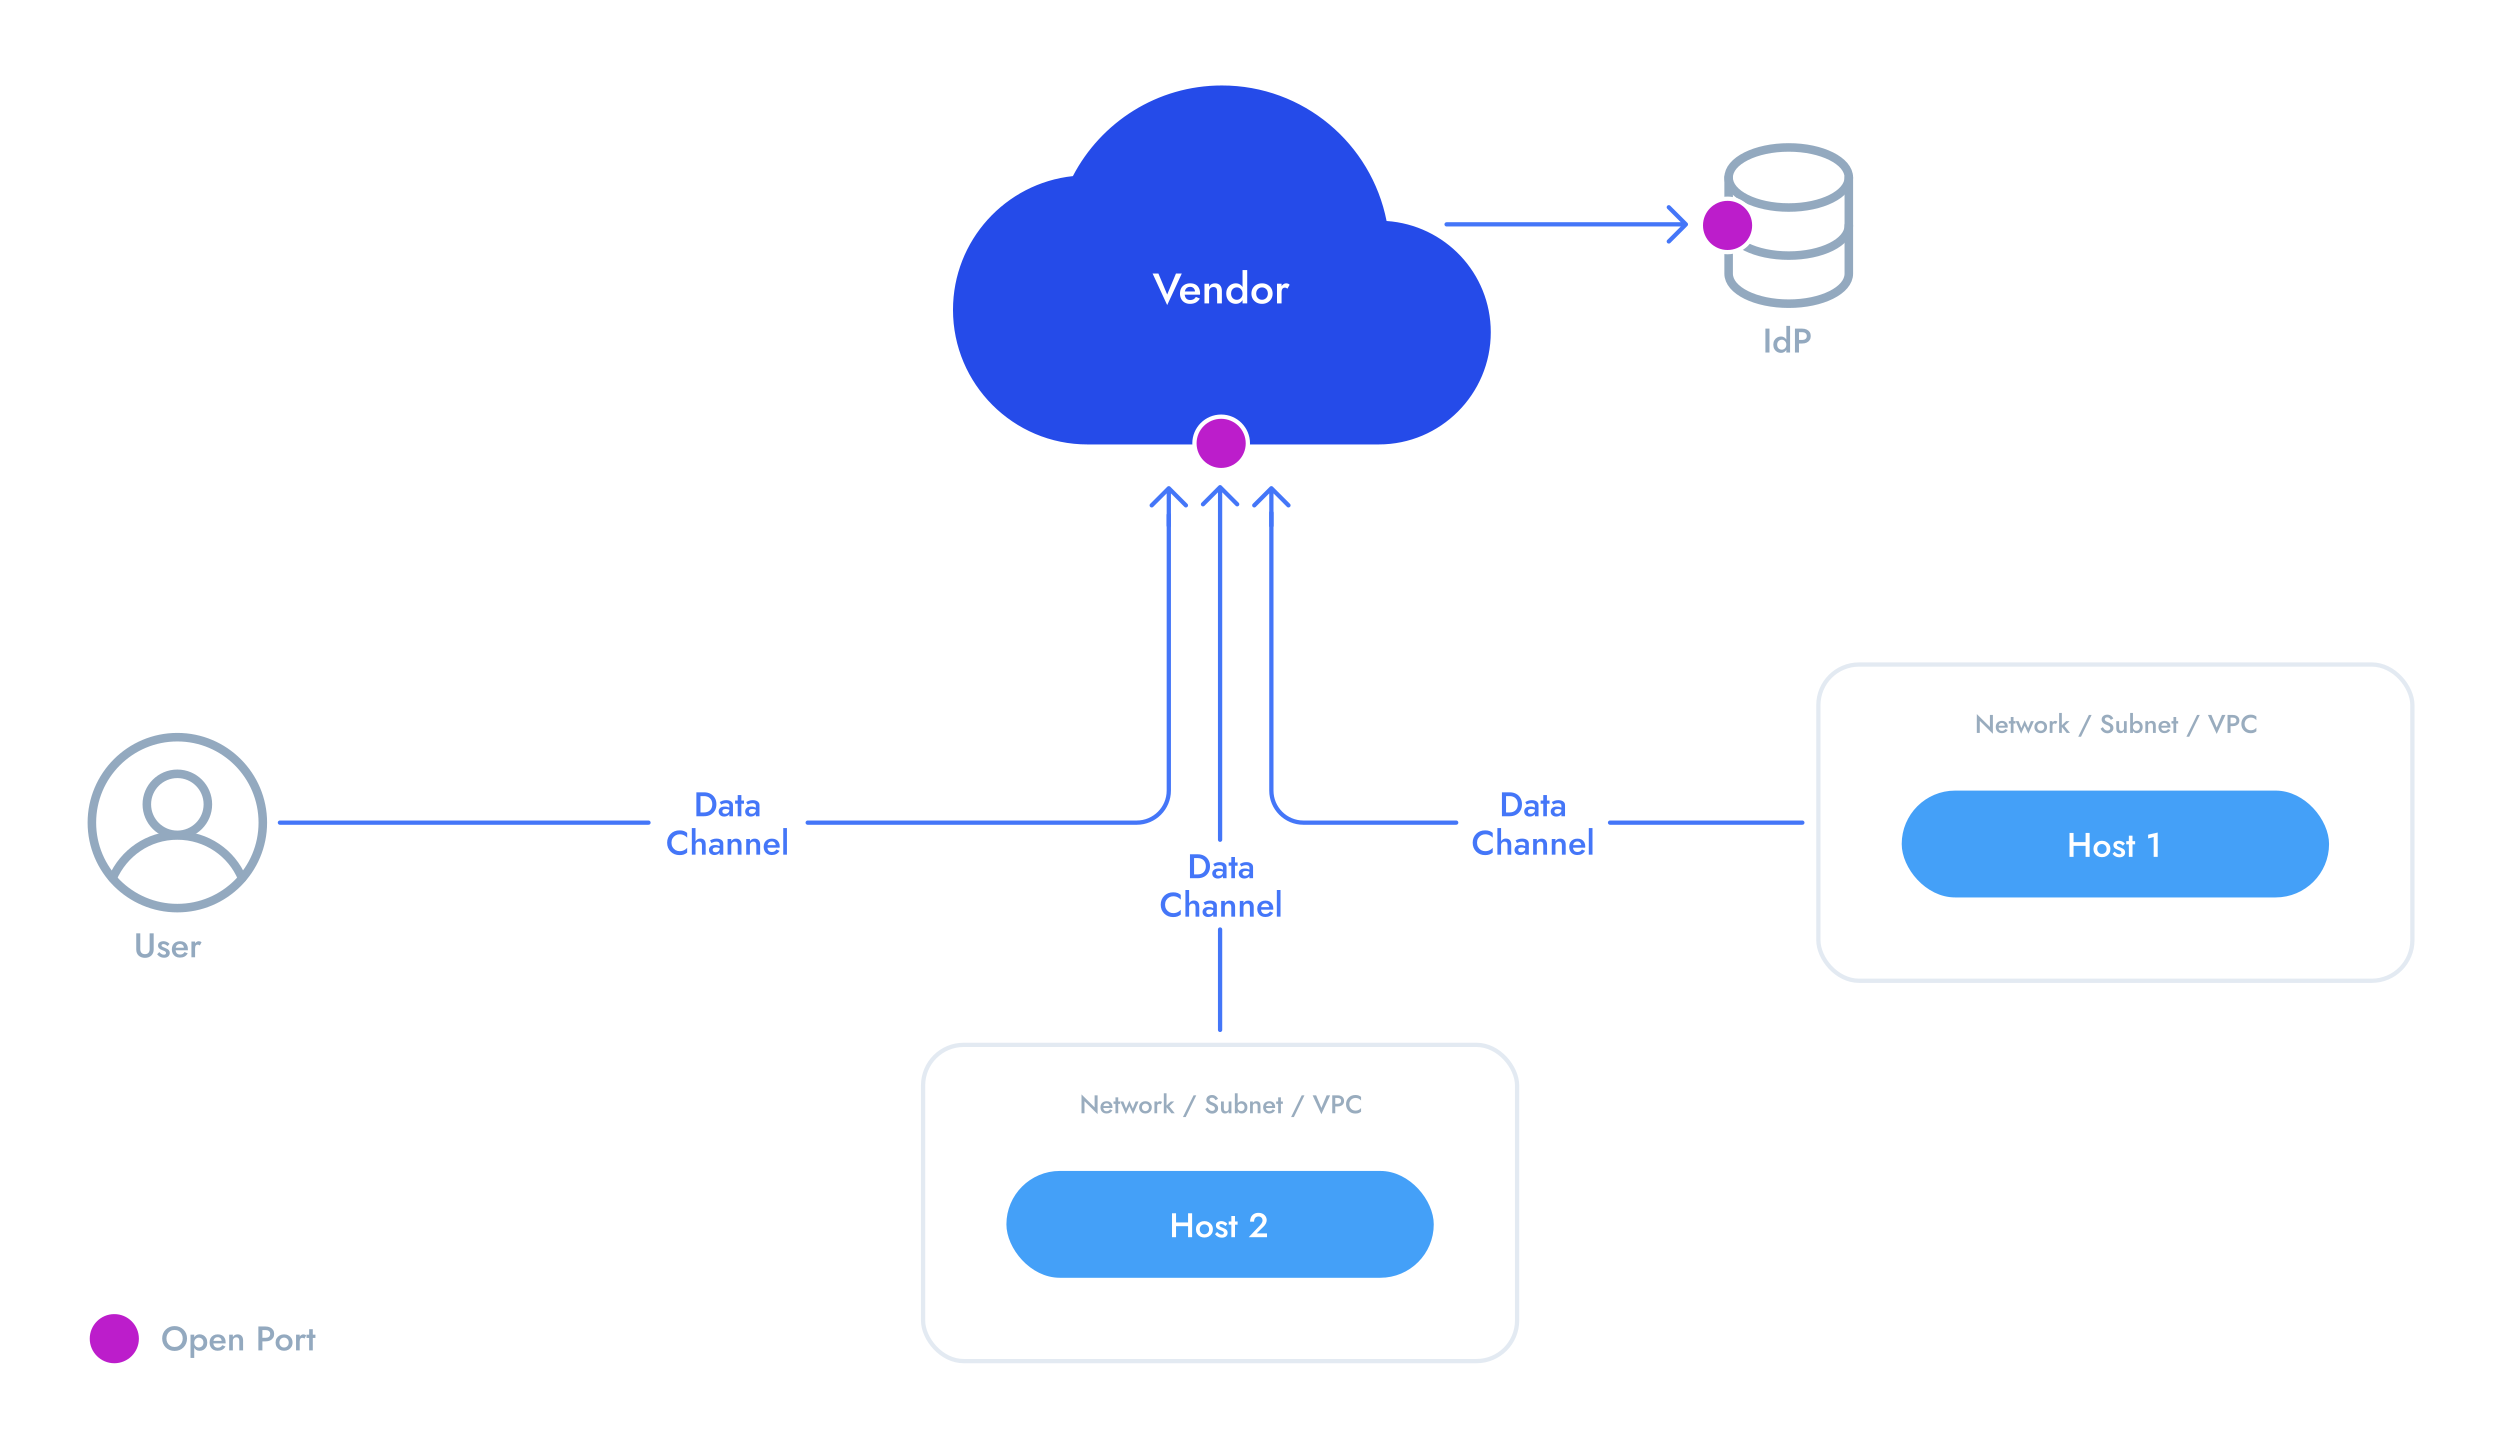 <svg width="1170" height="680" viewBox="0 0 1170 680" fill="none" xmlns="http://www.w3.org/2000/svg">
<rect width="1170" height="680" fill="white"/>
<circle cx="53.5" cy="626.5" r="12.5" fill="#BC1DCB" stroke="white" stroke-width="2"/>
<path d="M77.897 626.4C77.897 625.632 78.057 624.949 78.377 624.352C78.708 623.744 79.161 623.269 79.737 622.928C80.313 622.587 80.969 622.416 81.705 622.416C82.462 622.416 83.124 622.587 83.689 622.928C84.265 623.269 84.713 623.744 85.033 624.352C85.353 624.949 85.513 625.632 85.513 626.4C85.513 627.168 85.348 627.856 85.017 628.464C84.697 629.061 84.249 629.531 83.673 629.872C83.108 630.213 82.452 630.384 81.705 630.384C80.969 630.384 80.313 630.213 79.737 629.872C79.161 629.531 78.708 629.061 78.377 628.464C78.057 627.856 77.897 627.168 77.897 626.4ZM75.897 626.4C75.897 627.232 76.041 628.005 76.329 628.72C76.617 629.435 77.017 630.053 77.529 630.576C78.052 631.099 78.67 631.509 79.385 631.808C80.1 632.096 80.873 632.24 81.705 632.24C82.548 632.24 83.321 632.096 84.025 631.808C84.74 631.509 85.358 631.099 85.881 630.576C86.404 630.053 86.809 629.435 87.097 628.72C87.385 628.005 87.529 627.232 87.529 626.4C87.529 625.557 87.385 624.784 87.097 624.08C86.809 623.376 86.398 622.768 85.865 622.256C85.342 621.733 84.729 621.328 84.025 621.04C83.321 620.752 82.548 620.608 81.705 620.608C80.884 620.608 80.116 620.752 79.401 621.04C78.697 621.328 78.078 621.733 77.545 622.256C77.022 622.768 76.617 623.376 76.329 624.08C76.041 624.784 75.897 625.557 75.897 626.4ZM90.901 635.52V624.64H89.157V635.52H90.901ZM96.997 628.32C96.997 627.499 96.832 626.8 96.501 626.224C96.171 625.648 95.733 625.211 95.189 624.912C94.645 624.603 94.053 624.448 93.413 624.448C92.784 624.448 92.234 624.608 91.765 624.928C91.306 625.237 90.949 625.68 90.693 626.256C90.448 626.832 90.325 627.52 90.325 628.32C90.325 629.109 90.448 629.797 90.693 630.384C90.949 630.96 91.306 631.408 91.765 631.728C92.234 632.037 92.784 632.192 93.413 632.192C94.053 632.192 94.645 632.043 95.189 631.744C95.733 631.435 96.171 630.992 96.501 630.416C96.832 629.829 96.997 629.131 96.997 628.32ZM95.205 628.32C95.205 628.811 95.104 629.232 94.901 629.584C94.698 629.925 94.427 630.187 94.085 630.368C93.754 630.539 93.386 630.624 92.981 630.624C92.65 630.624 92.325 630.539 92.005 630.368C91.685 630.187 91.418 629.925 91.205 629.584C91.002 629.243 90.901 628.821 90.901 628.32C90.901 627.819 91.002 627.397 91.205 627.056C91.418 626.715 91.685 626.459 92.005 626.288C92.325 626.107 92.65 626.016 92.981 626.016C93.386 626.016 93.754 626.107 94.085 626.288C94.427 626.459 94.698 626.72 94.901 627.072C95.104 627.413 95.205 627.829 95.205 628.32ZM101.843 632.16C102.696 632.16 103.427 631.995 104.035 631.664C104.643 631.333 105.139 630.837 105.523 630.176L104.035 629.568C103.8 629.963 103.507 630.256 103.155 630.448C102.803 630.64 102.392 630.736 101.923 630.736C101.475 630.736 101.091 630.64 100.771 630.448C100.462 630.256 100.227 629.979 100.067 629.616C99.907 629.243 99.827 628.789 99.827 628.256C99.838 627.723 99.923 627.275 100.083 626.912C100.243 626.549 100.478 626.272 100.787 626.08C101.096 625.888 101.47 625.792 101.907 625.792C102.27 625.792 102.584 625.872 102.851 626.032C103.128 626.192 103.342 626.416 103.491 626.704C103.651 626.992 103.731 627.333 103.731 627.728C103.731 627.803 103.71 627.899 103.667 628.016C103.635 628.123 103.603 628.208 103.571 628.272L104.099 627.536H99.107V628.72H105.571C105.582 628.677 105.587 628.608 105.587 628.512C105.598 628.416 105.603 628.325 105.603 628.24C105.603 627.451 105.454 626.779 105.155 626.224C104.867 625.659 104.451 625.227 103.907 624.928C103.363 624.629 102.702 624.48 101.923 624.48C101.144 624.48 100.467 624.64 99.891 624.96C99.315 625.269 98.867 625.712 98.547 626.288C98.238 626.864 98.083 627.541 98.083 628.32C98.083 629.088 98.238 629.76 98.547 630.336C98.856 630.912 99.294 631.36 99.859 631.68C100.435 632 101.096 632.16 101.843 632.16ZM111.988 627.52V632H113.764V627.328C113.764 626.443 113.546 625.749 113.108 625.248C112.671 624.736 112.036 624.48 111.204 624.48C110.692 624.48 110.25 624.587 109.876 624.8C109.514 625.013 109.215 625.339 108.98 625.776V624.64H107.252V632H108.98V627.52C108.98 627.189 109.05 626.901 109.188 626.656C109.327 626.4 109.519 626.208 109.764 626.08C110.01 625.941 110.292 625.872 110.612 625.872C111.082 625.872 111.428 626.011 111.652 626.288C111.876 626.565 111.988 626.976 111.988 627.52ZM120.912 620.8V632H122.8V620.8H120.912ZM122.032 622.464H124.288C124.939 622.464 125.461 622.619 125.856 622.928C126.251 623.227 126.448 623.675 126.448 624.272C126.448 624.869 126.251 625.323 125.856 625.632C125.461 625.941 124.939 626.096 124.288 626.096H122.032V627.76H124.288C125.099 627.76 125.803 627.621 126.4 627.344C127.008 627.056 127.477 626.651 127.808 626.128C128.139 625.605 128.304 624.987 128.304 624.272C128.304 623.557 128.139 622.944 127.808 622.432C127.477 621.909 127.008 621.509 126.4 621.232C125.803 620.944 125.099 620.8 124.288 620.8H122.032V622.464ZM128.974 628.32C128.974 629.067 129.144 629.733 129.486 630.32C129.838 630.896 130.312 631.349 130.91 631.68C131.507 632 132.184 632.16 132.942 632.16C133.699 632.16 134.371 632 134.958 631.68C135.555 631.349 136.03 630.896 136.382 630.32C136.734 629.733 136.91 629.067 136.91 628.32C136.91 627.563 136.734 626.896 136.382 626.32C136.03 625.744 135.555 625.296 134.958 624.976C134.371 624.645 133.699 624.48 132.942 624.48C132.184 624.48 131.507 624.645 130.91 624.976C130.312 625.296 129.838 625.744 129.486 626.32C129.144 626.896 128.974 627.563 128.974 628.32ZM130.75 628.32C130.75 627.861 130.846 627.456 131.038 627.104C131.23 626.752 131.491 626.48 131.822 626.288C132.152 626.096 132.526 626 132.942 626C133.347 626 133.715 626.096 134.046 626.288C134.387 626.48 134.654 626.752 134.846 627.104C135.038 627.456 135.134 627.861 135.134 628.32C135.134 628.779 135.038 629.184 134.846 629.536C134.654 629.877 134.387 630.149 134.046 630.352C133.715 630.544 133.347 630.64 132.942 630.64C132.526 630.64 132.152 630.544 131.822 630.352C131.491 630.149 131.23 629.877 131.038 629.536C130.846 629.184 130.75 628.779 130.75 628.32ZM140.261 624.64H138.549V632H140.261V624.64ZM142.453 626.48L143.285 625.024C143.125 624.821 142.928 624.683 142.693 624.608C142.459 624.523 142.208 624.48 141.941 624.48C141.568 624.48 141.205 624.613 140.853 624.88C140.512 625.147 140.229 625.509 140.005 625.968C139.792 626.416 139.685 626.933 139.685 627.52L140.261 627.856C140.261 627.504 140.299 627.2 140.373 626.944C140.459 626.677 140.592 626.469 140.773 626.32C140.955 626.171 141.189 626.096 141.477 626.096C141.691 626.096 141.867 626.128 142.005 626.192C142.144 626.256 142.293 626.352 142.453 626.48ZM143.447 624.64V626.16H147.623V624.64H143.447ZM144.679 622.08V632H146.391V622.08H144.679Z" fill="#93A9BF"/>
<rect x="432" y="489" width="278" height="148" rx="19" fill="white" stroke="#E3EAF2" stroke-width="2"/>
<path d="M512.281 512.6V518.24L506.149 512.18V521H507.541V515.36L513.673 521.42V512.6H512.281ZM517.828 521.12C518.468 521.12 519.016 520.996 519.472 520.748C519.928 520.5 520.3 520.128 520.588 519.632L519.472 519.176C519.296 519.472 519.076 519.692 518.812 519.836C518.548 519.98 518.24 520.052 517.888 520.052C517.552 520.052 517.264 519.98 517.024 519.836C516.792 519.692 516.616 519.484 516.496 519.212C516.376 518.932 516.316 518.592 516.316 518.192C516.324 517.792 516.388 517.456 516.508 517.184C516.628 516.912 516.804 516.704 517.036 516.56C517.268 516.416 517.548 516.344 517.876 516.344C518.148 516.344 518.384 516.404 518.584 516.524C518.792 516.644 518.952 516.812 519.064 517.028C519.184 517.244 519.244 517.5 519.244 517.796C519.244 517.852 519.228 517.924 519.196 518.012C519.172 518.092 519.148 518.156 519.124 518.204L519.52 517.652H515.776V518.54H520.624C520.632 518.508 520.636 518.456 520.636 518.384C520.644 518.312 520.648 518.244 520.648 518.18C520.648 517.588 520.536 517.084 520.312 516.668C520.096 516.244 519.784 515.92 519.376 515.696C518.968 515.472 518.472 515.36 517.888 515.36C517.304 515.36 516.796 515.48 516.364 515.72C515.932 515.952 515.596 516.284 515.356 516.716C515.124 517.148 515.008 517.656 515.008 518.24C515.008 518.816 515.124 519.32 515.356 519.752C515.588 520.184 515.916 520.52 516.34 520.76C516.772 521 517.268 521.12 517.828 521.12ZM521.117 515.48V516.62H524.249V515.48H521.117ZM522.041 513.56V521H523.325V513.56H522.041ZM524.314 515.48L526.894 521.396L528.55 517.664L530.278 521.396L532.858 515.48H531.454L530.158 518.78L528.538 515.06L527.014 518.768L525.718 515.48H524.314ZM533.09 518.24C533.09 518.8 533.218 519.3 533.474 519.74C533.738 520.172 534.094 520.512 534.542 520.76C534.99 521 535.498 521.12 536.066 521.12C536.634 521.12 537.138 521 537.578 520.76C538.026 520.512 538.382 520.172 538.646 519.74C538.91 519.3 539.042 518.8 539.042 518.24C539.042 517.672 538.91 517.172 538.646 516.74C538.382 516.308 538.026 515.972 537.578 515.732C537.138 515.484 536.634 515.36 536.066 515.36C535.498 515.36 534.99 515.484 534.542 515.732C534.094 515.972 533.738 516.308 533.474 516.74C533.218 517.172 533.09 517.672 533.09 518.24ZM534.422 518.24C534.422 517.896 534.494 517.592 534.638 517.328C534.782 517.064 534.978 516.86 535.226 516.716C535.474 516.572 535.754 516.5 536.066 516.5C536.37 516.5 536.646 516.572 536.894 516.716C537.15 516.86 537.35 517.064 537.494 517.328C537.638 517.592 537.71 517.896 537.71 518.24C537.71 518.584 537.638 518.888 537.494 519.152C537.35 519.408 537.15 519.612 536.894 519.764C536.646 519.908 536.37 519.98 536.066 519.98C535.754 519.98 535.474 519.908 535.226 519.764C534.978 519.612 534.782 519.408 534.638 519.152C534.494 518.888 534.422 518.584 534.422 518.24ZM541.555 515.48H540.271V521H541.555V515.48ZM543.199 516.86L543.823 515.768C543.703 515.616 543.555 515.512 543.379 515.456C543.203 515.392 543.015 515.36 542.815 515.36C542.535 515.36 542.263 515.46 541.999 515.66C541.743 515.86 541.531 516.132 541.363 516.476C541.203 516.812 541.123 517.2 541.123 517.64L541.555 517.892C541.555 517.628 541.583 517.4 541.639 517.208C541.703 517.008 541.803 516.852 541.939 516.74C542.075 516.628 542.251 516.572 542.467 516.572C542.627 516.572 542.759 516.596 542.863 516.644C542.967 516.692 543.079 516.764 543.199 516.86ZM544.665 511.64V521H545.937V511.64H544.665ZM547.965 515.48L545.577 517.76L548.217 521H549.789L547.173 517.76L549.549 515.48H547.965ZM558.596 512.6L553.604 522.8H554.912L559.868 512.6H558.596ZM565.131 518.3L564.075 519.032C564.259 519.416 564.507 519.772 564.819 520.1C565.131 520.428 565.495 520.692 565.911 520.892C566.335 521.084 566.795 521.18 567.291 521.18C567.651 521.18 567.995 521.12 568.323 521C568.659 520.888 568.959 520.728 569.223 520.52C569.487 520.304 569.695 520.04 569.847 519.728C569.999 519.416 570.075 519.064 570.075 518.672C570.075 518.304 570.011 517.984 569.883 517.712C569.763 517.44 569.599 517.204 569.391 517.004C569.183 516.796 568.951 516.624 568.695 516.488C568.447 516.352 568.199 516.24 567.951 516.152C567.503 515.992 567.139 515.836 566.859 515.684C566.579 515.532 566.371 515.372 566.235 515.204C566.107 515.028 566.043 514.832 566.043 514.616C566.043 514.376 566.135 514.168 566.319 513.992C566.503 513.808 566.791 513.716 567.183 513.716C567.463 513.716 567.707 513.772 567.915 513.884C568.131 513.988 568.319 514.132 568.479 514.316C568.639 514.492 568.771 514.684 568.875 514.892L570.027 514.244C569.883 513.948 569.683 513.664 569.427 513.392C569.179 513.12 568.871 512.896 568.503 512.72C568.135 512.544 567.703 512.456 567.207 512.456C566.703 512.456 566.251 512.552 565.851 512.744C565.459 512.928 565.147 513.192 564.915 513.536C564.683 513.872 564.567 514.264 564.567 514.712C564.567 515.104 564.643 515.44 564.795 515.72C564.947 515.992 565.139 516.224 565.371 516.416C565.603 516.6 565.847 516.756 566.103 516.884C566.359 517.004 566.591 517.1 566.799 517.172C567.151 517.3 567.459 517.432 567.723 517.568C567.995 517.696 568.207 517.856 568.359 518.048C568.511 518.232 568.587 518.48 568.587 518.792C568.587 519.12 568.467 519.388 568.227 519.596C567.987 519.804 567.675 519.908 567.291 519.908C566.971 519.908 566.683 519.844 566.427 519.716C566.171 519.58 565.935 519.392 565.719 519.152C565.511 518.904 565.315 518.62 565.131 518.3ZM572.752 518.84V515.48H571.42V518.984C571.42 519.64 571.584 520.16 571.912 520.544C572.248 520.928 572.724 521.12 573.34 521.12C573.724 521.12 574.052 521.04 574.324 520.88C574.604 520.712 574.832 520.468 575.008 520.148V521H576.304V515.48H575.008V518.84C575.008 519.088 574.956 519.308 574.852 519.5C574.748 519.684 574.604 519.828 574.42 519.932C574.236 520.028 574.02 520.076 573.772 520.076C573.428 520.076 573.172 519.968 573.004 519.752C572.836 519.536 572.752 519.232 572.752 518.84ZM579.219 511.64H577.911V521H579.219V511.64ZM583.791 518.24C583.791 517.632 583.667 517.116 583.419 516.692C583.171 516.26 582.843 515.932 582.435 515.708C582.027 515.476 581.583 515.36 581.103 515.36C580.647 515.36 580.239 515.476 579.879 515.708C579.527 515.94 579.251 516.272 579.051 516.704C578.851 517.128 578.751 517.64 578.751 518.24C578.751 518.832 578.851 519.344 579.051 519.776C579.251 520.208 579.527 520.54 579.879 520.772C580.239 521.004 580.647 521.12 581.103 521.12C581.583 521.12 582.027 521.008 582.435 520.784C582.843 520.552 583.171 520.22 583.419 519.788C583.667 519.356 583.791 518.84 583.791 518.24ZM582.447 518.24C582.447 518.608 582.371 518.924 582.219 519.188C582.067 519.452 581.863 519.652 581.607 519.788C581.359 519.924 581.083 519.992 580.779 519.992C580.531 519.992 580.287 519.924 580.047 519.788C579.807 519.652 579.607 519.456 579.447 519.2C579.295 518.936 579.219 518.616 579.219 518.24C579.219 517.864 579.295 517.548 579.447 517.292C579.607 517.028 579.807 516.828 580.047 516.692C580.287 516.556 580.531 516.488 580.779 516.488C581.083 516.488 581.359 516.556 581.607 516.692C581.863 516.828 582.067 517.028 582.219 517.292C582.371 517.556 582.447 517.872 582.447 518.24ZM588.577 517.64V521H589.909V517.496C589.909 516.832 589.745 516.312 589.417 515.936C589.089 515.552 588.613 515.36 587.989 515.36C587.605 515.36 587.273 515.44 586.993 515.6C586.721 515.76 586.497 516.004 586.321 516.332V515.48H585.025V521H586.321V517.64C586.321 517.392 586.373 517.176 586.477 516.992C586.581 516.8 586.725 516.656 586.909 516.56C587.093 516.456 587.305 516.404 587.545 516.404C587.897 516.404 588.157 516.508 588.325 516.716C588.493 516.924 588.577 517.232 588.577 517.64ZM593.964 521.12C594.604 521.12 595.152 520.996 595.608 520.748C596.064 520.5 596.436 520.128 596.724 519.632L595.608 519.176C595.432 519.472 595.212 519.692 594.948 519.836C594.684 519.98 594.376 520.052 594.024 520.052C593.688 520.052 593.4 519.98 593.16 519.836C592.928 519.692 592.752 519.484 592.632 519.212C592.512 518.932 592.452 518.592 592.452 518.192C592.46 517.792 592.524 517.456 592.644 517.184C592.764 516.912 592.94 516.704 593.172 516.56C593.404 516.416 593.684 516.344 594.012 516.344C594.284 516.344 594.52 516.404 594.72 516.524C594.928 516.644 595.088 516.812 595.2 517.028C595.32 517.244 595.38 517.5 595.38 517.796C595.38 517.852 595.364 517.924 595.332 518.012C595.308 518.092 595.284 518.156 595.26 518.204L595.656 517.652H591.912V518.54H596.76C596.768 518.508 596.772 518.456 596.772 518.384C596.78 518.312 596.784 518.244 596.784 518.18C596.784 517.588 596.672 517.084 596.448 516.668C596.232 516.244 595.92 515.92 595.512 515.696C595.104 515.472 594.608 515.36 594.024 515.36C593.44 515.36 592.932 515.48 592.5 515.72C592.068 515.952 591.732 516.284 591.492 516.716C591.26 517.148 591.144 517.656 591.144 518.24C591.144 518.816 591.26 519.32 591.492 519.752C591.724 520.184 592.052 520.52 592.476 520.76C592.908 521 593.404 521.12 593.964 521.12ZM597.253 515.48V516.62H600.385V515.48H597.253ZM598.177 513.56V521H599.461V513.56H598.177ZM609.221 512.6L604.229 522.8H605.537L610.493 512.6H609.221ZM618.408 518.504L615.936 512.6H614.304L618.408 521.468L622.512 512.6H620.88L618.408 518.504ZM623.489 512.6V521H624.905V512.6H623.489ZM624.329 513.848H626.021C626.509 513.848 626.901 513.964 627.197 514.196C627.493 514.42 627.641 514.756 627.641 515.204C627.641 515.652 627.493 515.992 627.197 516.224C626.901 516.456 626.509 516.572 626.021 516.572H624.329V517.82H626.021C626.629 517.82 627.157 517.716 627.605 517.508C628.061 517.292 628.413 516.988 628.661 516.596C628.909 516.204 629.033 515.74 629.033 515.204C629.033 514.668 628.909 514.208 628.661 513.824C628.413 513.432 628.061 513.132 627.605 512.924C627.157 512.708 626.629 512.6 626.021 512.6H624.329V513.848ZM631.47 516.8C631.47 516.2 631.602 515.68 631.866 515.24C632.138 514.792 632.49 514.448 632.922 514.208C633.362 513.96 633.838 513.836 634.35 513.836C634.75 513.836 635.11 513.888 635.43 513.992C635.75 514.096 636.038 514.24 636.294 514.424C636.558 514.6 636.786 514.8 636.978 515.024V513.344C636.626 513.056 636.246 512.836 635.838 512.684C635.43 512.532 634.918 512.456 634.302 512.456C633.686 512.456 633.11 512.56 632.574 512.768C632.046 512.976 631.586 513.276 631.194 513.668C630.802 514.06 630.494 514.524 630.27 515.06C630.054 515.588 629.946 516.168 629.946 516.8C629.946 517.432 630.054 518.016 630.27 518.552C630.494 519.08 630.802 519.54 631.194 519.932C631.586 520.324 632.046 520.624 632.574 520.832C633.11 521.04 633.686 521.144 634.302 521.144C634.918 521.144 635.43 521.068 635.838 520.916C636.246 520.764 636.626 520.544 636.978 520.256V518.576C636.786 518.8 636.558 519.004 636.294 519.188C636.038 519.364 635.75 519.504 635.43 519.608C635.11 519.712 634.75 519.764 634.35 519.764C633.838 519.764 633.362 519.644 632.922 519.404C632.49 519.156 632.138 518.808 631.866 518.36C631.602 517.912 631.47 517.392 631.47 516.8Z" fill="#99ACBE"/>
<rect x="471" y="548" width="200" height="50" rx="25" fill="#44A0F8"/>
<path d="M549.25 573.864H557.234V572.12H549.25V573.864ZM556.018 567.8V579H557.906V567.8H556.018ZM548.498 567.8V579H550.386V567.8H548.498ZM559.7 575.32C559.7 576.067 559.871 576.733 560.212 577.32C560.564 577.896 561.039 578.349 561.636 578.68C562.234 579 562.911 579.16 563.668 579.16C564.426 579.16 565.098 579 565.684 578.68C566.282 578.349 566.756 577.896 567.108 577.32C567.46 576.733 567.636 576.067 567.636 575.32C567.636 574.563 567.46 573.896 567.108 573.32C566.756 572.744 566.282 572.296 565.684 571.976C565.098 571.645 564.426 571.48 563.668 571.48C562.911 571.48 562.234 571.645 561.636 571.976C561.039 572.296 560.564 572.744 560.212 573.32C559.871 573.896 559.7 574.563 559.7 575.32ZM561.476 575.32C561.476 574.861 561.572 574.456 561.764 574.104C561.956 573.752 562.218 573.48 562.548 573.288C562.879 573.096 563.252 573 563.668 573C564.074 573 564.442 573.096 564.772 573.288C565.114 573.48 565.38 573.752 565.572 574.104C565.764 574.456 565.86 574.861 565.86 575.32C565.86 575.779 565.764 576.184 565.572 576.536C565.38 576.877 565.114 577.149 564.772 577.352C564.442 577.544 564.074 577.64 563.668 577.64C563.252 577.64 562.879 577.544 562.548 577.352C562.218 577.149 561.956 576.877 561.764 576.536C561.572 576.184 561.476 575.779 561.476 575.32ZM569.612 576.584L568.604 577.592C568.817 577.869 569.079 578.136 569.388 578.392C569.708 578.637 570.076 578.84 570.492 579C570.919 579.149 571.383 579.224 571.884 579.224C572.695 579.224 573.335 579.016 573.804 578.6C574.284 578.173 574.524 577.613 574.524 576.92C574.524 576.472 574.417 576.109 574.204 575.832C574.001 575.555 573.729 575.32 573.388 575.128C573.047 574.936 572.673 574.76 572.268 574.6C571.969 574.483 571.697 574.371 571.452 574.264C571.217 574.157 571.025 574.04 570.876 573.912C570.737 573.773 570.668 573.619 570.668 573.448C570.668 573.245 570.748 573.091 570.908 572.984C571.068 572.877 571.271 572.824 571.516 572.824C571.879 572.824 572.231 572.915 572.572 573.096C572.913 573.277 573.207 573.512 573.452 573.8L574.412 572.776C574.209 572.531 573.964 572.312 573.676 572.12C573.388 571.928 573.063 571.773 572.7 571.656C572.348 571.539 571.969 571.48 571.564 571.48C571.116 571.48 570.695 571.555 570.3 571.704C569.916 571.843 569.607 572.061 569.372 572.36C569.148 572.659 569.036 573.032 569.036 573.48C569.036 573.917 569.137 574.28 569.34 574.568C569.553 574.856 569.82 575.091 570.14 575.272C570.471 575.443 570.801 575.592 571.132 575.72C571.463 575.837 571.751 575.955 571.996 576.072C572.241 576.179 572.433 576.312 572.572 576.472C572.711 576.621 572.78 576.803 572.78 577.016C572.78 577.261 572.689 577.453 572.508 577.592C572.337 577.731 572.097 577.8 571.788 577.8C571.543 577.8 571.297 577.757 571.052 577.672C570.807 577.576 570.561 577.437 570.316 577.256C570.081 577.064 569.847 576.84 569.612 576.584ZM575.033 571.64V573.16H579.209V571.64H575.033ZM576.265 569.08V579H577.977V569.08H576.265ZM584.414 579H592.958V577.24H588.094L591.278 574.12C591.736 573.693 592.104 573.208 592.382 572.664C592.67 572.12 592.814 571.555 592.814 570.968C592.814 570.595 592.734 570.211 592.574 569.816C592.424 569.421 592.19 569.059 591.87 568.728C591.56 568.397 591.166 568.131 590.686 567.928C590.206 567.715 589.64 567.608 588.99 567.608C588.136 567.608 587.411 567.789 586.814 568.152C586.227 568.504 585.779 568.995 585.47 569.624C585.171 570.243 585.022 570.952 585.022 571.752H586.894C586.894 571.261 586.974 570.829 587.134 570.456C587.304 570.083 587.544 569.8 587.854 569.608C588.163 569.405 588.531 569.304 588.958 569.304C589.267 569.304 589.539 569.357 589.774 569.464C590.008 569.56 590.206 569.693 590.366 569.864C590.536 570.035 590.659 570.227 590.734 570.44C590.819 570.643 590.862 570.851 590.862 571.064C590.862 571.363 590.814 571.645 590.718 571.912C590.622 572.179 590.478 572.445 590.286 572.712C590.094 572.979 589.864 573.256 589.598 573.544L584.414 579Z" fill="white"/>
<rect x="851" y="311" width="278" height="148" rx="19" fill="white" stroke="#E3EAF2" stroke-width="2"/>
<path d="M931.281 334.6V340.24L925.149 334.18V343H926.541V337.36L932.673 343.42V334.6H931.281ZM936.828 343.12C937.468 343.12 938.016 342.996 938.472 342.748C938.928 342.5 939.3 342.128 939.588 341.632L938.472 341.176C938.296 341.472 938.076 341.692 937.812 341.836C937.548 341.98 937.24 342.052 936.888 342.052C936.552 342.052 936.264 341.98 936.024 341.836C935.792 341.692 935.616 341.484 935.496 341.212C935.376 340.932 935.316 340.592 935.316 340.192C935.324 339.792 935.388 339.456 935.508 339.184C935.628 338.912 935.804 338.704 936.036 338.56C936.268 338.416 936.548 338.344 936.876 338.344C937.148 338.344 937.384 338.404 937.584 338.524C937.792 338.644 937.952 338.812 938.064 339.028C938.184 339.244 938.244 339.5 938.244 339.796C938.244 339.852 938.228 339.924 938.196 340.012C938.172 340.092 938.148 340.156 938.124 340.204L938.52 339.652H934.776V340.54H939.624C939.632 340.508 939.636 340.456 939.636 340.384C939.644 340.312 939.648 340.244 939.648 340.18C939.648 339.588 939.536 339.084 939.312 338.668C939.096 338.244 938.784 337.92 938.376 337.696C937.968 337.472 937.472 337.36 936.888 337.36C936.304 337.36 935.796 337.48 935.364 337.72C934.932 337.952 934.596 338.284 934.356 338.716C934.124 339.148 934.008 339.656 934.008 340.24C934.008 340.816 934.124 341.32 934.356 341.752C934.588 342.184 934.916 342.52 935.34 342.76C935.772 343 936.268 343.12 936.828 343.12ZM940.117 337.48V338.62H943.249V337.48H940.117ZM941.041 335.56V343H942.325V335.56H941.041ZM943.314 337.48L945.894 343.396L947.55 339.664L949.278 343.396L951.858 337.48H950.454L949.158 340.78L947.538 337.06L946.014 340.768L944.718 337.48H943.314ZM952.09 340.24C952.09 340.8 952.218 341.3 952.474 341.74C952.738 342.172 953.094 342.512 953.542 342.76C953.99 343 954.498 343.12 955.066 343.12C955.634 343.12 956.138 343 956.578 342.76C957.026 342.512 957.382 342.172 957.646 341.74C957.91 341.3 958.042 340.8 958.042 340.24C958.042 339.672 957.91 339.172 957.646 338.74C957.382 338.308 957.026 337.972 956.578 337.732C956.138 337.484 955.634 337.36 955.066 337.36C954.498 337.36 953.99 337.484 953.542 337.732C953.094 337.972 952.738 338.308 952.474 338.74C952.218 339.172 952.09 339.672 952.09 340.24ZM953.422 340.24C953.422 339.896 953.494 339.592 953.638 339.328C953.782 339.064 953.978 338.86 954.226 338.716C954.474 338.572 954.754 338.5 955.066 338.5C955.37 338.5 955.646 338.572 955.894 338.716C956.15 338.86 956.35 339.064 956.494 339.328C956.638 339.592 956.71 339.896 956.71 340.24C956.71 340.584 956.638 340.888 956.494 341.152C956.35 341.408 956.15 341.612 955.894 341.764C955.646 341.908 955.37 341.98 955.066 341.98C954.754 341.98 954.474 341.908 954.226 341.764C953.978 341.612 953.782 341.408 953.638 341.152C953.494 340.888 953.422 340.584 953.422 340.24ZM960.555 337.48H959.271V343H960.555V337.48ZM962.199 338.86L962.823 337.768C962.703 337.616 962.555 337.512 962.379 337.456C962.203 337.392 962.015 337.36 961.815 337.36C961.535 337.36 961.263 337.46 960.999 337.66C960.743 337.86 960.531 338.132 960.363 338.476C960.203 338.812 960.123 339.2 960.123 339.64L960.555 339.892C960.555 339.628 960.583 339.4 960.639 339.208C960.703 339.008 960.803 338.852 960.939 338.74C961.075 338.628 961.251 338.572 961.467 338.572C961.627 338.572 961.759 338.596 961.863 338.644C961.967 338.692 962.079 338.764 962.199 338.86ZM963.665 333.64V343H964.937V333.64H963.665ZM966.965 337.48L964.577 339.76L967.217 343H968.789L966.173 339.76L968.549 337.48H966.965ZM977.596 334.6L972.604 344.8H973.912L978.868 334.6H977.596ZM984.131 340.3L983.075 341.032C983.259 341.416 983.507 341.772 983.819 342.1C984.131 342.428 984.495 342.692 984.911 342.892C985.335 343.084 985.795 343.18 986.291 343.18C986.651 343.18 986.995 343.12 987.323 343C987.659 342.888 987.959 342.728 988.223 342.52C988.487 342.304 988.695 342.04 988.847 341.728C988.999 341.416 989.075 341.064 989.075 340.672C989.075 340.304 989.011 339.984 988.883 339.712C988.763 339.44 988.599 339.204 988.391 339.004C988.183 338.796 987.951 338.624 987.695 338.488C987.447 338.352 987.199 338.24 986.951 338.152C986.503 337.992 986.139 337.836 985.859 337.684C985.579 337.532 985.371 337.372 985.235 337.204C985.107 337.028 985.043 336.832 985.043 336.616C985.043 336.376 985.135 336.168 985.319 335.992C985.503 335.808 985.791 335.716 986.183 335.716C986.463 335.716 986.707 335.772 986.915 335.884C987.131 335.988 987.319 336.132 987.479 336.316C987.639 336.492 987.771 336.684 987.875 336.892L989.027 336.244C988.883 335.948 988.683 335.664 988.427 335.392C988.179 335.12 987.871 334.896 987.503 334.72C987.135 334.544 986.703 334.456 986.207 334.456C985.703 334.456 985.251 334.552 984.851 334.744C984.459 334.928 984.147 335.192 983.915 335.536C983.683 335.872 983.567 336.264 983.567 336.712C983.567 337.104 983.643 337.44 983.795 337.72C983.947 337.992 984.139 338.224 984.371 338.416C984.603 338.6 984.847 338.756 985.103 338.884C985.359 339.004 985.591 339.1 985.799 339.172C986.151 339.3 986.459 339.432 986.723 339.568C986.995 339.696 987.207 339.856 987.359 340.048C987.511 340.232 987.587 340.48 987.587 340.792C987.587 341.12 987.467 341.388 987.227 341.596C986.987 341.804 986.675 341.908 986.291 341.908C985.971 341.908 985.683 341.844 985.427 341.716C985.171 341.58 984.935 341.392 984.719 341.152C984.511 340.904 984.315 340.62 984.131 340.3ZM991.752 340.84V337.48H990.42V340.984C990.42 341.64 990.584 342.16 990.912 342.544C991.248 342.928 991.724 343.12 992.34 343.12C992.724 343.12 993.052 343.04 993.324 342.88C993.604 342.712 993.832 342.468 994.008 342.148V343H995.304V337.48H994.008V340.84C994.008 341.088 993.956 341.308 993.852 341.5C993.748 341.684 993.604 341.828 993.42 341.932C993.236 342.028 993.02 342.076 992.772 342.076C992.428 342.076 992.172 341.968 992.004 341.752C991.836 341.536 991.752 341.232 991.752 340.84ZM998.219 333.64H996.911V343H998.219V333.64ZM1002.79 340.24C1002.79 339.632 1002.67 339.116 1002.42 338.692C1002.17 338.26 1001.84 337.932 1001.43 337.708C1001.03 337.476 1000.58 337.36 1000.1 337.36C999.647 337.36 999.239 337.476 998.879 337.708C998.527 337.94 998.251 338.272 998.051 338.704C997.851 339.128 997.751 339.64 997.751 340.24C997.751 340.832 997.851 341.344 998.051 341.776C998.251 342.208 998.527 342.54 998.879 342.772C999.239 343.004 999.647 343.12 1000.1 343.12C1000.58 343.12 1001.03 343.008 1001.43 342.784C1001.84 342.552 1002.17 342.22 1002.42 341.788C1002.67 341.356 1002.79 340.84 1002.79 340.24ZM1001.45 340.24C1001.45 340.608 1001.37 340.924 1001.22 341.188C1001.07 341.452 1000.86 341.652 1000.61 341.788C1000.36 341.924 1000.08 341.992 999.779 341.992C999.531 341.992 999.287 341.924 999.047 341.788C998.807 341.652 998.607 341.456 998.447 341.2C998.295 340.936 998.219 340.616 998.219 340.24C998.219 339.864 998.295 339.548 998.447 339.292C998.607 339.028 998.807 338.828 999.047 338.692C999.287 338.556 999.531 338.488 999.779 338.488C1000.08 338.488 1000.36 338.556 1000.61 338.692C1000.86 338.828 1001.07 339.028 1001.22 339.292C1001.37 339.556 1001.45 339.872 1001.45 340.24ZM1007.58 339.64V343H1008.91V339.496C1008.91 338.832 1008.75 338.312 1008.42 337.936C1008.09 337.552 1007.61 337.36 1006.99 337.36C1006.61 337.36 1006.27 337.44 1005.99 337.6C1005.72 337.76 1005.5 338.004 1005.32 338.332V337.48H1004.03V343H1005.32V339.64C1005.32 339.392 1005.37 339.176 1005.48 338.992C1005.58 338.8 1005.73 338.656 1005.91 338.56C1006.09 338.456 1006.31 338.404 1006.55 338.404C1006.9 338.404 1007.16 338.508 1007.33 338.716C1007.49 338.924 1007.58 339.232 1007.58 339.64ZM1012.96 343.12C1013.6 343.12 1014.15 342.996 1014.61 342.748C1015.06 342.5 1015.44 342.128 1015.72 341.632L1014.61 341.176C1014.43 341.472 1014.21 341.692 1013.95 341.836C1013.68 341.98 1013.38 342.052 1013.02 342.052C1012.69 342.052 1012.4 341.98 1012.16 341.836C1011.93 341.692 1011.75 341.484 1011.63 341.212C1011.51 340.932 1011.45 340.592 1011.45 340.192C1011.46 339.792 1011.52 339.456 1011.64 339.184C1011.76 338.912 1011.94 338.704 1012.17 338.56C1012.4 338.416 1012.68 338.344 1013.01 338.344C1013.28 338.344 1013.52 338.404 1013.72 338.524C1013.93 338.644 1014.09 338.812 1014.2 339.028C1014.32 339.244 1014.38 339.5 1014.38 339.796C1014.38 339.852 1014.36 339.924 1014.33 340.012C1014.31 340.092 1014.28 340.156 1014.26 340.204L1014.66 339.652H1010.91V340.54H1015.76C1015.77 340.508 1015.77 340.456 1015.77 340.384C1015.78 340.312 1015.78 340.244 1015.78 340.18C1015.78 339.588 1015.67 339.084 1015.45 338.668C1015.23 338.244 1014.92 337.92 1014.51 337.696C1014.1 337.472 1013.61 337.36 1013.02 337.36C1012.44 337.36 1011.93 337.48 1011.5 337.72C1011.07 337.952 1010.73 338.284 1010.49 338.716C1010.26 339.148 1010.14 339.656 1010.14 340.24C1010.14 340.816 1010.26 341.32 1010.49 341.752C1010.72 342.184 1011.05 342.52 1011.48 342.76C1011.91 343 1012.4 343.12 1012.96 343.12ZM1016.25 337.48V338.62H1019.39V337.48H1016.25ZM1017.18 335.56V343H1018.46V335.56H1017.18ZM1028.22 334.6L1023.23 344.8H1024.54L1029.49 334.6H1028.22ZM1037.41 340.504L1034.94 334.6H1033.3L1037.41 343.468L1041.51 334.6H1039.88L1037.41 340.504ZM1042.49 334.6V343H1043.9V334.6H1042.49ZM1043.33 335.848H1045.02C1045.51 335.848 1045.9 335.964 1046.2 336.196C1046.49 336.42 1046.64 336.756 1046.64 337.204C1046.64 337.652 1046.49 337.992 1046.2 338.224C1045.9 338.456 1045.51 338.572 1045.02 338.572H1043.33V339.82H1045.02C1045.63 339.82 1046.16 339.716 1046.6 339.508C1047.06 339.292 1047.41 338.988 1047.66 338.596C1047.91 338.204 1048.03 337.74 1048.03 337.204C1048.03 336.668 1047.91 336.208 1047.66 335.824C1047.41 335.432 1047.06 335.132 1046.6 334.924C1046.16 334.708 1045.63 334.6 1045.02 334.6H1043.33V335.848ZM1050.47 338.8C1050.47 338.2 1050.6 337.68 1050.87 337.24C1051.14 336.792 1051.49 336.448 1051.92 336.208C1052.36 335.96 1052.84 335.836 1053.35 335.836C1053.75 335.836 1054.11 335.888 1054.43 335.992C1054.75 336.096 1055.04 336.24 1055.29 336.424C1055.56 336.6 1055.79 336.8 1055.98 337.024V335.344C1055.63 335.056 1055.25 334.836 1054.84 334.684C1054.43 334.532 1053.92 334.456 1053.3 334.456C1052.69 334.456 1052.11 334.56 1051.57 334.768C1051.05 334.976 1050.59 335.276 1050.19 335.668C1049.8 336.06 1049.49 336.524 1049.27 337.06C1049.05 337.588 1048.95 338.168 1048.95 338.8C1048.95 339.432 1049.05 340.016 1049.27 340.552C1049.49 341.08 1049.8 341.54 1050.19 341.932C1050.59 342.324 1051.05 342.624 1051.57 342.832C1052.11 343.04 1052.69 343.144 1053.3 343.144C1053.92 343.144 1054.43 343.068 1054.84 342.916C1055.25 342.764 1055.63 342.544 1055.98 342.256V340.576C1055.79 340.8 1055.56 341.004 1055.29 341.188C1055.04 341.364 1054.75 341.504 1054.43 341.608C1054.11 341.712 1053.75 341.764 1053.35 341.764C1052.84 341.764 1052.36 341.644 1051.92 341.404C1051.49 341.156 1051.14 340.808 1050.87 340.36C1050.6 339.912 1050.47 339.392 1050.47 338.8Z" fill="#99ACBE"/>
<rect x="890" y="370" width="200" height="50" rx="25" fill="#44A0F8"/>
<path d="M969.289 395.864H977.273V394.12H969.289V395.864ZM976.057 389.8V401H977.945V389.8H976.057ZM968.537 389.8V401H970.425V389.8H968.537ZM979.739 397.32C979.739 398.067 979.91 398.733 980.251 399.32C980.603 399.896 981.078 400.349 981.675 400.68C982.273 401 982.95 401.16 983.707 401.16C984.465 401.16 985.137 401 985.723 400.68C986.321 400.349 986.795 399.896 987.147 399.32C987.499 398.733 987.675 398.067 987.675 397.32C987.675 396.563 987.499 395.896 987.147 395.32C986.795 394.744 986.321 394.296 985.723 393.976C985.137 393.645 984.465 393.48 983.707 393.48C982.95 393.48 982.273 393.645 981.675 393.976C981.078 394.296 980.603 394.744 980.251 395.32C979.91 395.896 979.739 396.563 979.739 397.32ZM981.515 397.32C981.515 396.861 981.611 396.456 981.803 396.104C981.995 395.752 982.257 395.48 982.587 395.288C982.918 395.096 983.291 395 983.707 395C984.113 395 984.481 395.096 984.811 395.288C985.153 395.48 985.419 395.752 985.611 396.104C985.803 396.456 985.899 396.861 985.899 397.32C985.899 397.779 985.803 398.184 985.611 398.536C985.419 398.877 985.153 399.149 984.811 399.352C984.481 399.544 984.113 399.64 983.707 399.64C983.291 399.64 982.918 399.544 982.587 399.352C982.257 399.149 981.995 398.877 981.803 398.536C981.611 398.184 981.515 397.779 981.515 397.32ZM989.651 398.584L988.643 399.592C988.856 399.869 989.118 400.136 989.427 400.392C989.747 400.637 990.115 400.84 990.531 401C990.958 401.149 991.422 401.224 991.923 401.224C992.734 401.224 993.374 401.016 993.843 400.6C994.323 400.173 994.563 399.613 994.563 398.92C994.563 398.472 994.456 398.109 994.243 397.832C994.04 397.555 993.768 397.32 993.427 397.128C993.086 396.936 992.712 396.76 992.307 396.6C992.008 396.483 991.736 396.371 991.491 396.264C991.256 396.157 991.064 396.04 990.915 395.912C990.776 395.773 990.707 395.619 990.707 395.448C990.707 395.245 990.787 395.091 990.947 394.984C991.107 394.877 991.31 394.824 991.555 394.824C991.918 394.824 992.27 394.915 992.611 395.096C992.952 395.277 993.246 395.512 993.491 395.8L994.451 394.776C994.248 394.531 994.003 394.312 993.715 394.12C993.427 393.928 993.102 393.773 992.739 393.656C992.387 393.539 992.008 393.48 991.603 393.48C991.155 393.48 990.734 393.555 990.339 393.704C989.955 393.843 989.646 394.061 989.411 394.36C989.187 394.659 989.075 395.032 989.075 395.48C989.075 395.917 989.176 396.28 989.379 396.568C989.592 396.856 989.859 397.091 990.179 397.272C990.51 397.443 990.84 397.592 991.171 397.72C991.502 397.837 991.79 397.955 992.035 398.072C992.28 398.179 992.472 398.312 992.611 398.472C992.75 398.621 992.819 398.803 992.819 399.016C992.819 399.261 992.728 399.453 992.547 399.592C992.376 399.731 992.136 399.8 991.827 399.8C991.582 399.8 991.336 399.757 991.091 399.672C990.846 399.576 990.6 399.437 990.355 399.256C990.12 399.064 989.886 398.84 989.651 398.584ZM995.072 393.64V395.16H999.248V393.64H995.072ZM996.304 391.08V401H998.016V391.08H996.304ZM1005.33 392.424L1007.92 391.704V401H1009.8V389.624L1005.33 390.632V392.424Z" fill="white"/>
<path d="M837.125 97.125C852.658 97.125 865.25 90.829 865.25 83.062C865.25 75.296 852.658 69 837.125 69C821.592 69 809 75.296 809 83.062C809 90.829 821.592 97.125 837.125 97.125Z" stroke="#93A9BF" stroke-width="4" stroke-miterlimit="10" stroke-linecap="round" stroke-linejoin="round"/>
<path d="M809 83.062V105.562C809 113.437 821.656 119.625 837.125 119.625C852.594 119.625 865.25 113.437 865.25 105.562V83.062" stroke="#93A9BF" stroke-width="4" stroke-miterlimit="10" stroke-linecap="round" stroke-linejoin="round"/>
<path d="M809 105.562V128.062C809 135.937 821.656 142.125 837.125 142.125C852.594 142.125 865.25 135.937 865.25 128.062V105.562" stroke="#93A9BF" stroke-width="4" stroke-miterlimit="10" stroke-linecap="round" stroke-linejoin="round"/>
<circle cx="808.5" cy="105.5" r="12.5" fill="#BC1DCB" stroke="white" stroke-width="2"/>
<path fill-rule="evenodd" clip-rule="evenodd" d="M645.588 107.199L644.997 104.193C638.227 69.802 608.062 44 571.843 44C543.09 44 518.103 60.334 505.653 84.266L504.663 86.17L502.528 86.397C472.983 89.542 450 114.613 450 145C450 177.551 476.424 204 508.921 204H645.251C671.981 204 693.685 182.276 693.685 155.5C693.685 129.918 673.85 109.158 648.645 107.41L645.588 107.199ZM571.843 40C610.015 40 641.79 67.195 648.921 103.42C676.187 105.31 697.685 127.78 697.685 155.5C697.685 184.48 674.195 208 645.251 208H508.921C474.21 208 446 179.755 446 145C446 112.555 470.539 85.78 502.105 82.42C515.213 57.22 541.536 40 571.843 40Z" fill="#254BE9"/>
<path d="M502.629 84.045C452.607 90.337 446.944 133.438 447.258 144.764C450.027 193.339 488.262 206.532 507.034 207.056H641.685C651.438 207.056 693.91 202.023 696.427 156.405C694.854 111.416 656.786 105.753 647.663 104.495C642.944 74.292 615.258 42.832 574.36 41.259C533.461 39.685 512.697 67.371 502.629 84.045Z" fill="#254BE9"/>
<circle cx="571.5" cy="207.5" r="12.5" fill="#BC1DCB" stroke="white" stroke-width="2"/>
<path d="M677 105L789 105M789 105L781 97M789 105L781 113" stroke="#4476F8" stroke-width="2" stroke-linecap="round" stroke-linejoin="round"/>
<path d="M571 393L571 228M571 228L563 236M571 228L579 236" stroke="#4476F8" stroke-width="2" stroke-linecap="round" stroke-linejoin="round"/>
<path d="M556.904 399.8V411H558.824V399.8H556.904ZM560.52 411C561.662 411 562.664 410.771 563.528 410.312C564.392 409.843 565.064 409.192 565.544 408.36C566.035 407.517 566.28 406.531 566.28 405.4C566.28 404.269 566.035 403.288 565.544 402.456C565.064 401.613 564.392 400.963 563.528 400.504C562.664 400.035 561.662 399.8 560.52 399.8H558.072V401.576H560.472C561.027 401.576 561.539 401.656 562.008 401.816C562.478 401.976 562.883 402.216 563.224 402.536C563.576 402.856 563.848 403.256 564.04 403.736C564.243 404.216 564.344 404.771 564.344 405.4C564.344 406.029 564.243 406.584 564.04 407.064C563.848 407.544 563.576 407.944 563.224 408.264C562.883 408.584 562.478 408.824 562.008 408.984C561.539 409.144 561.027 409.224 560.472 409.224H558.072V411H560.52ZM569.067 408.712C569.067 408.477 569.12 408.28 569.227 408.12C569.344 407.96 569.515 407.837 569.739 407.752C569.963 407.656 570.256 407.608 570.619 407.608C571.035 407.608 571.43 407.661 571.803 407.768C572.176 407.875 572.528 408.045 572.859 408.28V407.4C572.763 407.283 572.598 407.155 572.363 407.016C572.128 406.867 571.83 406.739 571.467 406.632C571.115 406.525 570.694 406.472 570.203 406.472C569.286 406.472 568.576 406.685 568.075 407.112C567.574 407.528 567.323 408.093 567.323 408.808C567.323 409.309 567.44 409.736 567.675 410.088C567.91 410.44 568.224 410.707 568.619 410.888C569.014 411.069 569.44 411.16 569.899 411.16C570.326 411.16 570.742 411.085 571.147 410.936C571.563 410.776 571.904 410.541 572.171 410.232C572.448 409.912 572.587 409.517 572.587 409.048L572.331 408.088C572.331 408.451 572.24 408.771 572.059 409.048C571.888 409.315 571.659 409.517 571.371 409.656C571.094 409.795 570.784 409.864 570.443 409.864C570.176 409.864 569.936 409.821 569.723 409.736C569.52 409.651 569.36 409.523 569.243 409.352C569.126 409.171 569.067 408.957 569.067 408.712ZM568.523 405.56C568.63 405.485 568.79 405.395 569.003 405.288C569.227 405.171 569.488 405.075 569.787 405C570.096 404.915 570.422 404.872 570.763 404.872C570.987 404.872 571.195 404.893 571.387 404.936C571.579 404.979 571.744 405.048 571.883 405.144C572.022 405.24 572.128 405.363 572.203 405.512C572.288 405.661 572.331 405.853 572.331 406.088V411H574.027V405.752C574.027 405.261 573.894 404.851 573.627 404.52C573.36 404.179 572.992 403.917 572.523 403.736C572.064 403.555 571.531 403.464 570.923 403.464C570.24 403.464 569.632 403.56 569.099 403.752C568.576 403.944 568.15 404.141 567.819 404.344L568.523 405.56ZM575.018 403.64V405.16H579.194V403.64H575.018ZM576.25 401.08V411H577.962V401.08H576.25ZM581.473 408.712C581.473 408.477 581.527 408.28 581.633 408.12C581.751 407.96 581.921 407.837 582.145 407.752C582.369 407.656 582.663 407.608 583.025 407.608C583.441 407.608 583.836 407.661 584.209 407.768C584.583 407.875 584.935 408.045 585.265 408.28V407.4C585.169 407.283 585.004 407.155 584.769 407.016C584.535 406.867 584.236 406.739 583.873 406.632C583.521 406.525 583.1 406.472 582.609 406.472C581.692 406.472 580.983 406.685 580.481 407.112C579.98 407.528 579.729 408.093 579.729 408.808C579.729 409.309 579.847 409.736 580.081 410.088C580.316 410.44 580.631 410.707 581.025 410.888C581.42 411.069 581.847 411.16 582.305 411.16C582.732 411.16 583.148 411.085 583.553 410.936C583.969 410.776 584.311 410.541 584.577 410.232C584.855 409.912 584.993 409.517 584.993 409.048L584.737 408.088C584.737 408.451 584.647 408.771 584.465 409.048C584.295 409.315 584.065 409.517 583.777 409.656C583.5 409.795 583.191 409.864 582.849 409.864C582.583 409.864 582.343 409.821 582.129 409.736C581.927 409.651 581.767 409.523 581.649 409.352C581.532 409.171 581.473 408.957 581.473 408.712ZM580.929 405.56C581.036 405.485 581.196 405.395 581.409 405.288C581.633 405.171 581.895 405.075 582.193 405C582.503 404.915 582.828 404.872 583.169 404.872C583.393 404.872 583.601 404.893 583.793 404.936C583.985 404.979 584.151 405.048 584.289 405.144C584.428 405.24 584.535 405.363 584.609 405.512C584.695 405.661 584.737 405.853 584.737 406.088V411H586.433V405.752C586.433 405.261 586.3 404.851 586.033 404.52C585.767 404.179 585.399 403.917 584.929 403.736C584.471 403.555 583.937 403.464 583.329 403.464C582.647 403.464 582.039 403.56 581.505 403.752C580.983 403.944 580.556 404.141 580.225 404.344L580.929 405.56ZM545.249 423.4C545.249 422.6 545.425 421.907 545.777 421.32C546.14 420.723 546.609 420.264 547.185 419.944C547.772 419.613 548.407 419.448 549.089 419.448C549.623 419.448 550.103 419.517 550.529 419.656C550.956 419.795 551.34 419.987 551.681 420.232C552.033 420.467 552.337 420.733 552.593 421.032V418.792C552.124 418.408 551.617 418.115 551.073 417.912C550.529 417.709 549.847 417.608 549.025 417.608C548.204 417.608 547.436 417.747 546.721 418.024C546.017 418.301 545.404 418.701 544.881 419.224C544.359 419.747 543.948 420.365 543.649 421.08C543.361 421.784 543.217 422.557 543.217 423.4C543.217 424.243 543.361 425.021 543.649 425.736C543.948 426.44 544.359 427.053 544.881 427.576C545.404 428.099 546.017 428.499 546.721 428.776C547.436 429.053 548.204 429.192 549.025 429.192C549.847 429.192 550.529 429.091 551.073 428.888C551.617 428.685 552.124 428.392 552.593 428.008V425.768C552.337 426.067 552.033 426.339 551.681 426.584C551.34 426.819 550.956 427.005 550.529 427.144C550.103 427.283 549.623 427.352 549.089 427.352C548.407 427.352 547.772 427.192 547.185 426.872C546.609 426.541 546.14 426.077 545.777 425.48C545.425 424.883 545.249 424.189 545.249 423.4ZM556.504 416.52H554.776V429H556.504V416.52ZM559.512 424.52V429H561.256V424.28C561.256 423.651 561.16 423.128 560.968 422.712C560.776 422.285 560.488 421.965 560.104 421.752C559.731 421.539 559.272 421.432 558.728 421.432C558.173 421.432 557.699 421.571 557.304 421.848C556.92 422.125 556.621 422.493 556.408 422.952C556.195 423.411 556.088 423.933 556.088 424.52H556.504C556.504 424.189 556.573 423.901 556.712 423.656C556.851 423.411 557.043 423.219 557.288 423.08C557.533 422.941 557.816 422.872 558.136 422.872C558.616 422.872 558.963 423.011 559.176 423.288C559.4 423.565 559.512 423.976 559.512 424.52ZM564.536 426.712C564.536 426.477 564.589 426.28 564.696 426.12C564.813 425.96 564.984 425.837 565.208 425.752C565.432 425.656 565.725 425.608 566.088 425.608C566.504 425.608 566.898 425.661 567.272 425.768C567.645 425.875 567.997 426.045 568.328 426.28V425.4C568.232 425.283 568.066 425.155 567.832 425.016C567.597 424.867 567.298 424.739 566.936 424.632C566.584 424.525 566.162 424.472 565.672 424.472C564.754 424.472 564.045 424.685 563.544 425.112C563.042 425.528 562.792 426.093 562.792 426.808C562.792 427.309 562.909 427.736 563.144 428.088C563.378 428.44 563.693 428.707 564.088 428.888C564.482 429.069 564.909 429.16 565.368 429.16C565.794 429.16 566.21 429.085 566.616 428.936C567.032 428.776 567.373 428.541 567.64 428.232C567.917 427.912 568.056 427.517 568.056 427.048L567.8 426.088C567.8 426.451 567.709 426.771 567.528 427.048C567.357 427.315 567.128 427.517 566.84 427.656C566.562 427.795 566.253 427.864 565.912 427.864C565.645 427.864 565.405 427.821 565.192 427.736C564.989 427.651 564.829 427.523 564.712 427.352C564.594 427.171 564.536 426.957 564.536 426.712ZM563.992 423.56C564.098 423.485 564.258 423.395 564.472 423.288C564.696 423.171 564.957 423.075 565.256 423C565.565 422.915 565.89 422.872 566.232 422.872C566.456 422.872 566.664 422.893 566.856 422.936C567.048 422.979 567.213 423.048 567.352 423.144C567.49 423.24 567.597 423.363 567.672 423.512C567.757 423.661 567.8 423.853 567.8 424.088V429H569.496V423.752C569.496 423.261 569.362 422.851 569.096 422.52C568.829 422.179 568.461 421.917 567.992 421.736C567.533 421.555 567 421.464 566.392 421.464C565.709 421.464 565.101 421.56 564.568 421.752C564.045 421.944 563.618 422.141 563.288 422.344L563.992 423.56ZM576.246 424.52V429H578.022V424.328C578.022 423.443 577.804 422.749 577.366 422.248C576.929 421.736 576.294 421.48 575.462 421.48C574.95 421.48 574.508 421.587 574.134 421.8C573.772 422.013 573.473 422.339 573.238 422.776V421.64H571.51V429H573.238V424.52C573.238 424.189 573.308 423.901 573.446 423.656C573.585 423.4 573.777 423.208 574.022 423.08C574.268 422.941 574.55 422.872 574.87 422.872C575.34 422.872 575.686 423.011 575.91 423.288C576.134 423.565 576.246 423.976 576.246 424.52ZM584.965 424.52V429H586.741V424.328C586.741 423.443 586.522 422.749 586.085 422.248C585.648 421.736 585.013 421.48 584.181 421.48C583.669 421.48 583.226 421.587 582.853 421.8C582.49 422.013 582.192 422.339 581.957 422.776V421.64H580.229V429H581.957V424.52C581.957 424.189 582.026 423.901 582.165 423.656C582.304 423.4 582.496 423.208 582.741 423.08C582.986 422.941 583.269 422.872 583.589 422.872C584.058 422.872 584.405 423.011 584.629 423.288C584.853 423.565 584.965 423.976 584.965 424.52ZM592.148 429.16C593.001 429.16 593.732 428.995 594.34 428.664C594.948 428.333 595.444 427.837 595.828 427.176L594.34 426.568C594.105 426.963 593.812 427.256 593.46 427.448C593.108 427.64 592.697 427.736 592.228 427.736C591.78 427.736 591.396 427.64 591.076 427.448C590.766 427.256 590.532 426.979 590.372 426.616C590.212 426.243 590.132 425.789 590.132 425.256C590.142 424.723 590.228 424.275 590.388 423.912C590.548 423.549 590.782 423.272 591.092 423.08C591.401 422.888 591.774 422.792 592.212 422.792C592.574 422.792 592.889 422.872 593.156 423.032C593.433 423.192 593.646 423.416 593.796 423.704C593.956 423.992 594.036 424.333 594.036 424.728C594.036 424.803 594.014 424.899 593.972 425.016C593.94 425.123 593.908 425.208 593.876 425.272L594.404 424.536H589.412V425.72H595.876C595.886 425.677 595.892 425.608 595.892 425.512C595.902 425.416 595.908 425.325 595.908 425.24C595.908 424.451 595.758 423.779 595.46 423.224C595.172 422.659 594.756 422.227 594.212 421.928C593.668 421.629 593.006 421.48 592.228 421.48C591.449 421.48 590.772 421.64 590.196 421.96C589.62 422.269 589.172 422.712 588.852 423.288C588.542 423.864 588.388 424.541 588.388 425.32C588.388 426.088 588.542 426.76 588.852 427.336C589.161 427.912 589.598 428.36 590.164 428.68C590.74 429 591.401 429.16 592.148 429.16ZM597.557 416.52V429H599.285V416.52H597.557Z" fill="#4476F8"/>
<path d="M325.904 370.8V382H327.824V370.8H325.904ZM329.52 382C330.662 382 331.664 381.771 332.528 381.312C333.392 380.843 334.064 380.192 334.544 379.36C335.035 378.517 335.28 377.531 335.28 376.4C335.28 375.269 335.035 374.288 334.544 373.456C334.064 372.613 333.392 371.963 332.528 371.504C331.664 371.035 330.662 370.8 329.52 370.8H327.072V372.576H329.472C330.027 372.576 330.539 372.656 331.008 372.816C331.478 372.976 331.883 373.216 332.224 373.536C332.576 373.856 332.848 374.256 333.04 374.736C333.243 375.216 333.344 375.771 333.344 376.4C333.344 377.029 333.243 377.584 333.04 378.064C332.848 378.544 332.576 378.944 332.224 379.264C331.883 379.584 331.478 379.824 331.008 379.984C330.539 380.144 330.027 380.224 329.472 380.224H327.072V382H329.52ZM338.067 379.712C338.067 379.477 338.12 379.28 338.227 379.12C338.344 378.96 338.515 378.837 338.739 378.752C338.963 378.656 339.256 378.608 339.619 378.608C340.035 378.608 340.43 378.661 340.803 378.768C341.176 378.875 341.528 379.045 341.859 379.28V378.4C341.763 378.283 341.598 378.155 341.363 378.016C341.128 377.867 340.83 377.739 340.467 377.632C340.115 377.525 339.694 377.472 339.203 377.472C338.286 377.472 337.576 377.685 337.075 378.112C336.574 378.528 336.323 379.093 336.323 379.808C336.323 380.309 336.44 380.736 336.675 381.088C336.91 381.44 337.224 381.707 337.619 381.888C338.014 382.069 338.44 382.16 338.899 382.16C339.326 382.16 339.742 382.085 340.147 381.936C340.563 381.776 340.904 381.541 341.171 381.232C341.448 380.912 341.587 380.517 341.587 380.048L341.331 379.088C341.331 379.451 341.24 379.771 341.059 380.048C340.888 380.315 340.659 380.517 340.371 380.656C340.094 380.795 339.784 380.864 339.443 380.864C339.176 380.864 338.936 380.821 338.723 380.736C338.52 380.651 338.36 380.523 338.243 380.352C338.126 380.171 338.067 379.957 338.067 379.712ZM337.523 376.56C337.63 376.485 337.79 376.395 338.003 376.288C338.227 376.171 338.488 376.075 338.787 376C339.096 375.915 339.422 375.872 339.763 375.872C339.987 375.872 340.195 375.893 340.387 375.936C340.579 375.979 340.744 376.048 340.883 376.144C341.022 376.24 341.128 376.363 341.203 376.512C341.288 376.661 341.331 376.853 341.331 377.088V382H343.027V376.752C343.027 376.261 342.894 375.851 342.627 375.52C342.36 375.179 341.992 374.917 341.523 374.736C341.064 374.555 340.531 374.464 339.923 374.464C339.24 374.464 338.632 374.56 338.099 374.752C337.576 374.944 337.15 375.141 336.819 375.344L337.523 376.56ZM344.018 374.64V376.16H348.194V374.64H344.018ZM345.25 372.08V382H346.962V372.08H345.25ZM350.473 379.712C350.473 379.477 350.527 379.28 350.633 379.12C350.751 378.96 350.921 378.837 351.145 378.752C351.369 378.656 351.663 378.608 352.025 378.608C352.441 378.608 352.836 378.661 353.209 378.768C353.583 378.875 353.935 379.045 354.265 379.28V378.4C354.169 378.283 354.004 378.155 353.769 378.016C353.535 377.867 353.236 377.739 352.873 377.632C352.521 377.525 352.1 377.472 351.609 377.472C350.692 377.472 349.983 377.685 349.481 378.112C348.98 378.528 348.729 379.093 348.729 379.808C348.729 380.309 348.847 380.736 349.081 381.088C349.316 381.44 349.631 381.707 350.025 381.888C350.42 382.069 350.847 382.16 351.305 382.16C351.732 382.16 352.148 382.085 352.553 381.936C352.969 381.776 353.311 381.541 353.577 381.232C353.855 380.912 353.993 380.517 353.993 380.048L353.737 379.088C353.737 379.451 353.647 379.771 353.465 380.048C353.295 380.315 353.065 380.517 352.777 380.656C352.5 380.795 352.191 380.864 351.849 380.864C351.583 380.864 351.343 380.821 351.129 380.736C350.927 380.651 350.767 380.523 350.649 380.352C350.532 380.171 350.473 379.957 350.473 379.712ZM349.929 376.56C350.036 376.485 350.196 376.395 350.409 376.288C350.633 376.171 350.895 376.075 351.193 376C351.503 375.915 351.828 375.872 352.169 375.872C352.393 375.872 352.601 375.893 352.793 375.936C352.985 375.979 353.151 376.048 353.289 376.144C353.428 376.24 353.535 376.363 353.609 376.512C353.695 376.661 353.737 376.853 353.737 377.088V382H355.433V376.752C355.433 376.261 355.3 375.851 355.033 375.52C354.767 375.179 354.399 374.917 353.929 374.736C353.471 374.555 352.937 374.464 352.329 374.464C351.647 374.464 351.039 374.56 350.505 374.752C349.983 374.944 349.556 375.141 349.225 375.344L349.929 376.56ZM314.249 394.4C314.249 393.6 314.425 392.907 314.777 392.32C315.14 391.723 315.609 391.264 316.185 390.944C316.772 390.613 317.407 390.448 318.089 390.448C318.623 390.448 319.103 390.517 319.529 390.656C319.956 390.795 320.34 390.987 320.681 391.232C321.033 391.467 321.337 391.733 321.593 392.032V389.792C321.124 389.408 320.617 389.115 320.073 388.912C319.529 388.709 318.847 388.608 318.025 388.608C317.204 388.608 316.436 388.747 315.721 389.024C315.017 389.301 314.404 389.701 313.881 390.224C313.359 390.747 312.948 391.365 312.649 392.08C312.361 392.784 312.217 393.557 312.217 394.4C312.217 395.243 312.361 396.021 312.649 396.736C312.948 397.44 313.359 398.053 313.881 398.576C314.404 399.099 315.017 399.499 315.721 399.776C316.436 400.053 317.204 400.192 318.025 400.192C318.847 400.192 319.529 400.091 320.073 399.888C320.617 399.685 321.124 399.392 321.593 399.008V396.768C321.337 397.067 321.033 397.339 320.681 397.584C320.34 397.819 319.956 398.005 319.529 398.144C319.103 398.283 318.623 398.352 318.089 398.352C317.407 398.352 316.772 398.192 316.185 397.872C315.609 397.541 315.14 397.077 314.777 396.48C314.425 395.883 314.249 395.189 314.249 394.4ZM325.504 387.52H323.776V400H325.504V387.52ZM328.512 395.52V400H330.256V395.28C330.256 394.651 330.16 394.128 329.968 393.712C329.776 393.285 329.488 392.965 329.104 392.752C328.731 392.539 328.272 392.432 327.728 392.432C327.173 392.432 326.699 392.571 326.304 392.848C325.92 393.125 325.621 393.493 325.408 393.952C325.195 394.411 325.088 394.933 325.088 395.52H325.504C325.504 395.189 325.573 394.901 325.712 394.656C325.851 394.411 326.043 394.219 326.288 394.08C326.533 393.941 326.816 393.872 327.136 393.872C327.616 393.872 327.963 394.011 328.176 394.288C328.4 394.565 328.512 394.976 328.512 395.52ZM333.536 397.712C333.536 397.477 333.589 397.28 333.696 397.12C333.813 396.96 333.984 396.837 334.208 396.752C334.432 396.656 334.725 396.608 335.088 396.608C335.504 396.608 335.898 396.661 336.272 396.768C336.645 396.875 336.997 397.045 337.328 397.28V396.4C337.232 396.283 337.066 396.155 336.832 396.016C336.597 395.867 336.298 395.739 335.936 395.632C335.584 395.525 335.162 395.472 334.672 395.472C333.754 395.472 333.045 395.685 332.544 396.112C332.042 396.528 331.792 397.093 331.792 397.808C331.792 398.309 331.909 398.736 332.144 399.088C332.378 399.44 332.693 399.707 333.088 399.888C333.482 400.069 333.909 400.16 334.368 400.16C334.794 400.16 335.21 400.085 335.616 399.936C336.032 399.776 336.373 399.541 336.64 399.232C336.917 398.912 337.056 398.517 337.056 398.048L336.8 397.088C336.8 397.451 336.709 397.771 336.528 398.048C336.357 398.315 336.128 398.517 335.84 398.656C335.562 398.795 335.253 398.864 334.912 398.864C334.645 398.864 334.405 398.821 334.192 398.736C333.989 398.651 333.829 398.523 333.712 398.352C333.594 398.171 333.536 397.957 333.536 397.712ZM332.992 394.56C333.098 394.485 333.258 394.395 333.472 394.288C333.696 394.171 333.957 394.075 334.256 394C334.565 393.915 334.89 393.872 335.232 393.872C335.456 393.872 335.664 393.893 335.856 393.936C336.048 393.979 336.213 394.048 336.352 394.144C336.49 394.24 336.597 394.363 336.672 394.512C336.757 394.661 336.8 394.853 336.8 395.088V400H338.496V394.752C338.496 394.261 338.362 393.851 338.096 393.52C337.829 393.179 337.461 392.917 336.992 392.736C336.533 392.555 336 392.464 335.392 392.464C334.709 392.464 334.101 392.56 333.568 392.752C333.045 392.944 332.618 393.141 332.288 393.344L332.992 394.56ZM345.246 395.52V400H347.022V395.328C347.022 394.443 346.804 393.749 346.366 393.248C345.929 392.736 345.294 392.48 344.462 392.48C343.95 392.48 343.508 392.587 343.134 392.8C342.772 393.013 342.473 393.339 342.238 393.776V392.64H340.51V400H342.238V395.52C342.238 395.189 342.308 394.901 342.446 394.656C342.585 394.4 342.777 394.208 343.022 394.08C343.268 393.941 343.55 393.872 343.87 393.872C344.34 393.872 344.686 394.011 344.91 394.288C345.134 394.565 345.246 394.976 345.246 395.52ZM353.965 395.52V400H355.741V395.328C355.741 394.443 355.522 393.749 355.085 393.248C354.648 392.736 354.013 392.48 353.181 392.48C352.669 392.48 352.226 392.587 351.853 392.8C351.49 393.013 351.192 393.339 350.957 393.776V392.64H349.229V400H350.957V395.52C350.957 395.189 351.026 394.901 351.165 394.656C351.304 394.4 351.496 394.208 351.741 394.08C351.986 393.941 352.269 393.872 352.589 393.872C353.058 393.872 353.405 394.011 353.629 394.288C353.853 394.565 353.965 394.976 353.965 395.52ZM361.148 400.16C362.001 400.16 362.732 399.995 363.34 399.664C363.948 399.333 364.444 398.837 364.828 398.176L363.34 397.568C363.105 397.963 362.812 398.256 362.46 398.448C362.108 398.64 361.697 398.736 361.228 398.736C360.78 398.736 360.396 398.64 360.076 398.448C359.766 398.256 359.532 397.979 359.372 397.616C359.212 397.243 359.132 396.789 359.132 396.256C359.142 395.723 359.228 395.275 359.388 394.912C359.548 394.549 359.782 394.272 360.092 394.08C360.401 393.888 360.774 393.792 361.212 393.792C361.574 393.792 361.889 393.872 362.156 394.032C362.433 394.192 362.646 394.416 362.796 394.704C362.956 394.992 363.036 395.333 363.036 395.728C363.036 395.803 363.014 395.899 362.972 396.016C362.94 396.123 362.908 396.208 362.876 396.272L363.404 395.536H358.412V396.72H364.876C364.886 396.677 364.892 396.608 364.892 396.512C364.902 396.416 364.908 396.325 364.908 396.24C364.908 395.451 364.758 394.779 364.46 394.224C364.172 393.659 363.756 393.227 363.212 392.928C362.668 392.629 362.006 392.48 361.228 392.48C360.449 392.48 359.772 392.64 359.196 392.96C358.62 393.269 358.172 393.712 357.852 394.288C357.542 394.864 357.388 395.541 357.388 396.32C357.388 397.088 357.542 397.76 357.852 398.336C358.161 398.912 358.598 399.36 359.164 399.68C359.74 400 360.401 400.16 361.148 400.16ZM366.557 387.52V400H368.285V387.52H366.557Z" fill="#4476F8"/>
<path d="M702.904 370.8V382H704.824V370.8H702.904ZM706.52 382C707.662 382 708.664 381.771 709.528 381.312C710.392 380.843 711.064 380.192 711.544 379.36C712.035 378.517 712.28 377.531 712.28 376.4C712.28 375.269 712.035 374.288 711.544 373.456C711.064 372.613 710.392 371.963 709.528 371.504C708.664 371.035 707.662 370.8 706.52 370.8H704.072V372.576H706.472C707.027 372.576 707.539 372.656 708.008 372.816C708.478 372.976 708.883 373.216 709.224 373.536C709.576 373.856 709.848 374.256 710.04 374.736C710.243 375.216 710.344 375.771 710.344 376.4C710.344 377.029 710.243 377.584 710.04 378.064C709.848 378.544 709.576 378.944 709.224 379.264C708.883 379.584 708.478 379.824 708.008 379.984C707.539 380.144 707.027 380.224 706.472 380.224H704.072V382H706.52ZM715.067 379.712C715.067 379.477 715.12 379.28 715.227 379.12C715.344 378.96 715.515 378.837 715.739 378.752C715.963 378.656 716.256 378.608 716.619 378.608C717.035 378.608 717.43 378.661 717.803 378.768C718.176 378.875 718.528 379.045 718.859 379.28V378.4C718.763 378.283 718.598 378.155 718.363 378.016C718.128 377.867 717.83 377.739 717.467 377.632C717.115 377.525 716.694 377.472 716.203 377.472C715.286 377.472 714.576 377.685 714.075 378.112C713.574 378.528 713.323 379.093 713.323 379.808C713.323 380.309 713.44 380.736 713.675 381.088C713.91 381.44 714.224 381.707 714.619 381.888C715.014 382.069 715.44 382.16 715.899 382.16C716.326 382.16 716.742 382.085 717.147 381.936C717.563 381.776 717.904 381.541 718.171 381.232C718.448 380.912 718.587 380.517 718.587 380.048L718.331 379.088C718.331 379.451 718.24 379.771 718.059 380.048C717.888 380.315 717.659 380.517 717.371 380.656C717.094 380.795 716.784 380.864 716.443 380.864C716.176 380.864 715.936 380.821 715.723 380.736C715.52 380.651 715.36 380.523 715.243 380.352C715.126 380.171 715.067 379.957 715.067 379.712ZM714.523 376.56C714.63 376.485 714.79 376.395 715.003 376.288C715.227 376.171 715.488 376.075 715.787 376C716.096 375.915 716.422 375.872 716.763 375.872C716.987 375.872 717.195 375.893 717.387 375.936C717.579 375.979 717.744 376.048 717.883 376.144C718.022 376.24 718.128 376.363 718.203 376.512C718.288 376.661 718.331 376.853 718.331 377.088V382H720.027V376.752C720.027 376.261 719.894 375.851 719.627 375.52C719.36 375.179 718.992 374.917 718.523 374.736C718.064 374.555 717.531 374.464 716.923 374.464C716.24 374.464 715.632 374.56 715.099 374.752C714.576 374.944 714.15 375.141 713.819 375.344L714.523 376.56ZM721.018 374.64V376.16H725.194V374.64H721.018ZM722.25 372.08V382H723.962V372.08H722.25ZM727.473 379.712C727.473 379.477 727.527 379.28 727.633 379.12C727.751 378.96 727.921 378.837 728.145 378.752C728.369 378.656 728.663 378.608 729.025 378.608C729.441 378.608 729.836 378.661 730.209 378.768C730.583 378.875 730.935 379.045 731.265 379.28V378.4C731.169 378.283 731.004 378.155 730.769 378.016C730.535 377.867 730.236 377.739 729.873 377.632C729.521 377.525 729.1 377.472 728.609 377.472C727.692 377.472 726.983 377.685 726.481 378.112C725.98 378.528 725.729 379.093 725.729 379.808C725.729 380.309 725.847 380.736 726.081 381.088C726.316 381.44 726.631 381.707 727.025 381.888C727.42 382.069 727.847 382.16 728.305 382.16C728.732 382.16 729.148 382.085 729.553 381.936C729.969 381.776 730.311 381.541 730.577 381.232C730.855 380.912 730.993 380.517 730.993 380.048L730.737 379.088C730.737 379.451 730.647 379.771 730.465 380.048C730.295 380.315 730.065 380.517 729.777 380.656C729.5 380.795 729.191 380.864 728.849 380.864C728.583 380.864 728.343 380.821 728.129 380.736C727.927 380.651 727.767 380.523 727.649 380.352C727.532 380.171 727.473 379.957 727.473 379.712ZM726.929 376.56C727.036 376.485 727.196 376.395 727.409 376.288C727.633 376.171 727.895 376.075 728.193 376C728.503 375.915 728.828 375.872 729.169 375.872C729.393 375.872 729.601 375.893 729.793 375.936C729.985 375.979 730.151 376.048 730.289 376.144C730.428 376.24 730.535 376.363 730.609 376.512C730.695 376.661 730.737 376.853 730.737 377.088V382H732.433V376.752C732.433 376.261 732.3 375.851 732.033 375.52C731.767 375.179 731.399 374.917 730.929 374.736C730.471 374.555 729.937 374.464 729.329 374.464C728.647 374.464 728.039 374.56 727.505 374.752C726.983 374.944 726.556 375.141 726.225 375.344L726.929 376.56ZM691.249 394.4C691.249 393.6 691.425 392.907 691.777 392.32C692.14 391.723 692.609 391.264 693.185 390.944C693.772 390.613 694.407 390.448 695.089 390.448C695.623 390.448 696.103 390.517 696.529 390.656C696.956 390.795 697.34 390.987 697.681 391.232C698.033 391.467 698.337 391.733 698.593 392.032V389.792C698.124 389.408 697.617 389.115 697.073 388.912C696.529 388.709 695.847 388.608 695.025 388.608C694.204 388.608 693.436 388.747 692.721 389.024C692.017 389.301 691.404 389.701 690.881 390.224C690.359 390.747 689.948 391.365 689.649 392.08C689.361 392.784 689.217 393.557 689.217 394.4C689.217 395.243 689.361 396.021 689.649 396.736C689.948 397.44 690.359 398.053 690.881 398.576C691.404 399.099 692.017 399.499 692.721 399.776C693.436 400.053 694.204 400.192 695.025 400.192C695.847 400.192 696.529 400.091 697.073 399.888C697.617 399.685 698.124 399.392 698.593 399.008V396.768C698.337 397.067 698.033 397.339 697.681 397.584C697.34 397.819 696.956 398.005 696.529 398.144C696.103 398.283 695.623 398.352 695.089 398.352C694.407 398.352 693.772 398.192 693.185 397.872C692.609 397.541 692.14 397.077 691.777 396.48C691.425 395.883 691.249 395.189 691.249 394.4ZM702.504 387.52H700.776V400H702.504V387.52ZM705.512 395.52V400H707.256V395.28C707.256 394.651 707.16 394.128 706.968 393.712C706.776 393.285 706.488 392.965 706.104 392.752C705.731 392.539 705.272 392.432 704.728 392.432C704.173 392.432 703.699 392.571 703.304 392.848C702.92 393.125 702.621 393.493 702.408 393.952C702.195 394.411 702.088 394.933 702.088 395.52H702.504C702.504 395.189 702.573 394.901 702.712 394.656C702.851 394.411 703.043 394.219 703.288 394.08C703.533 393.941 703.816 393.872 704.136 393.872C704.616 393.872 704.963 394.011 705.176 394.288C705.4 394.565 705.512 394.976 705.512 395.52ZM710.536 397.712C710.536 397.477 710.589 397.28 710.696 397.12C710.813 396.96 710.984 396.837 711.208 396.752C711.432 396.656 711.725 396.608 712.088 396.608C712.504 396.608 712.898 396.661 713.272 396.768C713.645 396.875 713.997 397.045 714.328 397.28V396.4C714.232 396.283 714.066 396.155 713.832 396.016C713.597 395.867 713.298 395.739 712.936 395.632C712.584 395.525 712.162 395.472 711.672 395.472C710.754 395.472 710.045 395.685 709.544 396.112C709.042 396.528 708.792 397.093 708.792 397.808C708.792 398.309 708.909 398.736 709.144 399.088C709.378 399.44 709.693 399.707 710.088 399.888C710.482 400.069 710.909 400.16 711.368 400.16C711.794 400.16 712.21 400.085 712.616 399.936C713.032 399.776 713.373 399.541 713.64 399.232C713.917 398.912 714.056 398.517 714.056 398.048L713.8 397.088C713.8 397.451 713.709 397.771 713.528 398.048C713.357 398.315 713.128 398.517 712.84 398.656C712.562 398.795 712.253 398.864 711.912 398.864C711.645 398.864 711.405 398.821 711.192 398.736C710.989 398.651 710.829 398.523 710.712 398.352C710.594 398.171 710.536 397.957 710.536 397.712ZM709.992 394.56C710.098 394.485 710.258 394.395 710.472 394.288C710.696 394.171 710.957 394.075 711.256 394C711.565 393.915 711.89 393.872 712.232 393.872C712.456 393.872 712.664 393.893 712.856 393.936C713.048 393.979 713.213 394.048 713.352 394.144C713.49 394.24 713.597 394.363 713.672 394.512C713.757 394.661 713.8 394.853 713.8 395.088V400H715.496V394.752C715.496 394.261 715.362 393.851 715.096 393.52C714.829 393.179 714.461 392.917 713.992 392.736C713.533 392.555 713 392.464 712.392 392.464C711.709 392.464 711.101 392.56 710.568 392.752C710.045 392.944 709.618 393.141 709.288 393.344L709.992 394.56ZM722.246 395.52V400H724.022V395.328C724.022 394.443 723.804 393.749 723.366 393.248C722.929 392.736 722.294 392.48 721.462 392.48C720.95 392.48 720.508 392.587 720.134 392.8C719.772 393.013 719.473 393.339 719.238 393.776V392.64H717.51V400H719.238V395.52C719.238 395.189 719.308 394.901 719.446 394.656C719.585 394.4 719.777 394.208 720.022 394.08C720.268 393.941 720.55 393.872 720.87 393.872C721.34 393.872 721.686 394.011 721.91 394.288C722.134 394.565 722.246 394.976 722.246 395.52ZM730.965 395.52V400H732.741V395.328C732.741 394.443 732.522 393.749 732.085 393.248C731.648 392.736 731.013 392.48 730.181 392.48C729.669 392.48 729.226 392.587 728.853 392.8C728.49 393.013 728.192 393.339 727.957 393.776V392.64H726.229V400H727.957V395.52C727.957 395.189 728.026 394.901 728.165 394.656C728.304 394.4 728.496 394.208 728.741 394.08C728.986 393.941 729.269 393.872 729.589 393.872C730.058 393.872 730.405 394.011 730.629 394.288C730.853 394.565 730.965 394.976 730.965 395.52ZM738.148 400.16C739.001 400.16 739.732 399.995 740.34 399.664C740.948 399.333 741.444 398.837 741.828 398.176L740.34 397.568C740.105 397.963 739.812 398.256 739.46 398.448C739.108 398.64 738.697 398.736 738.228 398.736C737.78 398.736 737.396 398.64 737.076 398.448C736.766 398.256 736.532 397.979 736.372 397.616C736.212 397.243 736.132 396.789 736.132 396.256C736.142 395.723 736.228 395.275 736.388 394.912C736.548 394.549 736.782 394.272 737.092 394.08C737.401 393.888 737.774 393.792 738.212 393.792C738.574 393.792 738.889 393.872 739.156 394.032C739.433 394.192 739.646 394.416 739.796 394.704C739.956 394.992 740.036 395.333 740.036 395.728C740.036 395.803 740.014 395.899 739.972 396.016C739.94 396.123 739.908 396.208 739.876 396.272L740.404 395.536H735.412V396.72H741.876C741.886 396.677 741.892 396.608 741.892 396.512C741.902 396.416 741.908 396.325 741.908 396.24C741.908 395.451 741.758 394.779 741.46 394.224C741.172 393.659 740.756 393.227 740.212 392.928C739.668 392.629 739.006 392.48 738.228 392.48C737.449 392.48 736.772 392.64 736.196 392.96C735.62 393.269 735.172 393.712 734.852 394.288C734.542 394.864 734.388 395.541 734.388 396.32C734.388 397.088 734.542 397.76 734.852 398.336C735.161 398.912 735.598 399.36 736.164 399.68C736.74 400 737.401 400.16 738.148 400.16ZM743.557 387.52V400H745.285V387.52H743.557Z" fill="#4476F8"/>
<path d="M826.209 153.8V165H828.113V153.8H826.209ZM836.007 152.52V165H837.751V152.52H836.007ZM829.911 161.32C829.911 162.12 830.077 162.808 830.407 163.384C830.738 163.96 831.175 164.403 831.719 164.712C832.274 165.011 832.866 165.16 833.495 165.16C834.114 165.16 834.653 165.005 835.111 164.696C835.581 164.387 835.949 163.944 836.215 163.368C836.493 162.792 836.631 162.109 836.631 161.32C836.631 160.52 836.493 159.837 836.215 159.272C835.949 158.696 835.581 158.253 835.111 157.944C834.653 157.635 834.114 157.48 833.495 157.48C832.866 157.48 832.274 157.635 831.719 157.944C831.175 158.243 830.738 158.68 830.407 159.256C830.077 159.821 829.911 160.509 829.911 161.32ZM831.703 161.32C831.703 160.829 831.805 160.408 832.007 160.056C832.21 159.704 832.477 159.437 832.807 159.256C833.149 159.075 833.517 158.984 833.911 158.984C834.242 158.984 834.567 159.075 834.887 159.256C835.218 159.437 835.485 159.704 835.687 160.056C835.901 160.397 836.007 160.819 836.007 161.32C836.007 161.821 835.901 162.248 835.687 162.6C835.485 162.941 835.218 163.203 834.887 163.384C834.567 163.565 834.242 163.656 833.911 163.656C833.517 163.656 833.149 163.565 832.807 163.384C832.477 163.203 832.21 162.936 832.007 162.584C831.805 162.232 831.703 161.811 831.703 161.32ZM840.037 153.8V165H841.925V153.8H840.037ZM841.157 155.464H843.413C844.064 155.464 844.586 155.619 844.981 155.928C845.376 156.227 845.573 156.675 845.573 157.272C845.573 157.869 845.376 158.323 844.981 158.632C844.586 158.941 844.064 159.096 843.413 159.096H841.157V160.76H843.413C844.224 160.76 844.928 160.621 845.525 160.344C846.133 160.056 846.602 159.651 846.933 159.128C847.264 158.605 847.429 157.987 847.429 157.272C847.429 156.557 847.264 155.944 846.933 155.432C846.602 154.909 846.133 154.509 845.525 154.232C844.928 153.944 844.224 153.8 843.413 153.8H841.157V155.464Z" fill="#93A9BF"/>
<path d="M83 425C105.091 425 123 407.091 123 385C123 362.909 105.091 345 83 345C60.909 345 43 362.909 43 385C43 407.091 60.909 425 83 425Z" stroke="#93A9BF" stroke-width="4" stroke-miterlimit="10" stroke-linecap="round" stroke-linejoin="round"/>
<path d="M83 390.714C90.89 390.714 97.286 384.319 97.286 376.429C97.286 368.539 90.89 362.143 83 362.143C75.11 362.143 68.714 368.539 68.714 376.429C68.714 384.319 75.11 390.714 83 390.714Z" stroke="#93A9BF" stroke-width="4" stroke-miterlimit="10" stroke-linecap="round" stroke-linejoin="round"/>
<path d="M52.714 411C57.857 399.286 69.286 391 83 391C96.714 391 108.429 399.286 113.286 411" stroke="#93A9BF" stroke-width="4" stroke-miterlimit="10" stroke-linecap="round" stroke-linejoin="round"/>
<path d="M63.762 436.8V444.32C63.762 444.939 63.858 445.493 64.05 445.984C64.242 446.464 64.519 446.875 64.882 447.216C65.255 447.557 65.692 447.819 66.194 448C66.695 448.181 67.244 448.272 67.842 448.272C68.439 448.272 68.988 448.181 69.49 448C69.991 447.819 70.423 447.557 70.786 447.216C71.148 446.875 71.426 446.464 71.618 445.984C71.82 445.493 71.922 444.939 71.922 444.32V436.8H70.034V444.24C70.034 444.933 69.847 445.493 69.474 445.92C69.1 446.336 68.556 446.544 67.842 446.544C67.116 446.544 66.567 446.336 66.194 445.92C65.831 445.493 65.65 444.933 65.65 444.24V436.8H63.762ZM74.534 445.584L73.526 446.592C73.739 446.869 74 447.136 74.31 447.392C74.63 447.637 74.998 447.84 75.414 448C75.84 448.149 76.304 448.224 76.806 448.224C77.616 448.224 78.256 448.016 78.726 447.6C79.206 447.173 79.446 446.613 79.446 445.92C79.446 445.472 79.339 445.109 79.126 444.832C78.923 444.555 78.651 444.32 78.31 444.128C77.968 443.936 77.595 443.76 77.19 443.6C76.891 443.483 76.619 443.371 76.374 443.264C76.139 443.157 75.947 443.04 75.798 442.912C75.659 442.773 75.59 442.619 75.59 442.448C75.59 442.245 75.67 442.091 75.83 441.984C75.99 441.877 76.192 441.824 76.438 441.824C76.8 441.824 77.152 441.915 77.494 442.096C77.835 442.277 78.128 442.512 78.374 442.8L79.334 441.776C79.131 441.531 78.886 441.312 78.598 441.12C78.31 440.928 77.984 440.773 77.622 440.656C77.27 440.539 76.891 440.48 76.486 440.48C76.038 440.48 75.616 440.555 75.222 440.704C74.838 440.843 74.528 441.061 74.294 441.36C74.07 441.659 73.958 442.032 73.958 442.48C73.958 442.917 74.059 443.28 74.262 443.568C74.475 443.856 74.742 444.091 75.062 444.272C75.392 444.443 75.723 444.592 76.054 444.72C76.384 444.837 76.672 444.955 76.918 445.072C77.163 445.179 77.355 445.312 77.494 445.472C77.632 445.621 77.702 445.803 77.702 446.016C77.702 446.261 77.611 446.453 77.43 446.592C77.259 446.731 77.019 446.8 76.71 446.8C76.464 446.8 76.219 446.757 75.974 446.672C75.728 446.576 75.483 446.437 75.238 446.256C75.003 446.064 74.768 445.84 74.534 445.584ZM84.179 448.16C85.032 448.16 85.763 447.995 86.371 447.664C86.979 447.333 87.475 446.837 87.859 446.176L86.371 445.568C86.136 445.963 85.843 446.256 85.491 446.448C85.139 446.64 84.728 446.736 84.259 446.736C83.811 446.736 83.427 446.64 83.107 446.448C82.798 446.256 82.563 445.979 82.403 445.616C82.243 445.243 82.163 444.789 82.163 444.256C82.174 443.723 82.259 443.275 82.419 442.912C82.579 442.549 82.814 442.272 83.123 442.08C83.432 441.888 83.806 441.792 84.243 441.792C84.606 441.792 84.92 441.872 85.187 442.032C85.464 442.192 85.678 442.416 85.827 442.704C85.987 442.992 86.067 443.333 86.067 443.728C86.067 443.803 86.046 443.899 86.003 444.016C85.971 444.123 85.939 444.208 85.907 444.272L86.435 443.536H81.443V444.72H87.907C87.918 444.677 87.923 444.608 87.923 444.512C87.934 444.416 87.939 444.325 87.939 444.24C87.939 443.451 87.79 442.779 87.491 442.224C87.203 441.659 86.787 441.227 86.243 440.928C85.699 440.629 85.038 440.48 84.259 440.48C83.48 440.48 82.803 440.64 82.227 440.96C81.651 441.269 81.203 441.712 80.883 442.288C80.574 442.864 80.419 443.541 80.419 444.32C80.419 445.088 80.574 445.76 80.883 446.336C81.192 446.912 81.63 447.36 82.195 447.68C82.771 448 83.432 448.16 84.179 448.16ZM91.3 440.64H89.588V448H91.3V440.64ZM93.492 442.48L94.324 441.024C94.164 440.821 93.967 440.683 93.732 440.608C93.498 440.523 93.247 440.48 92.98 440.48C92.607 440.48 92.244 440.613 91.892 440.88C91.551 441.147 91.268 441.509 91.044 441.968C90.831 442.416 90.724 442.933 90.724 443.52L91.3 443.856C91.3 443.504 91.338 443.2 91.412 442.944C91.498 442.677 91.631 442.469 91.812 442.32C91.994 442.171 92.228 442.096 92.516 442.096C92.73 442.096 92.906 442.128 93.044 442.192C93.183 442.256 93.332 442.352 93.492 442.48Z" fill="#93A9BF"/>
<path d="M547 246L547 228.5M547 228.5L539 236.5M547 228.5L555 236.5" stroke="#4476F8" stroke-width="2" stroke-linecap="round" stroke-linejoin="round"/>
<path d="M547 241V370C547 378.284 540.284 385 532 385H378" stroke="#4476F8" stroke-width="2" stroke-linecap="round" stroke-linejoin="round"/>
<path d="M303.5 385H131" stroke="#4476F8" stroke-width="2" stroke-linecap="round" stroke-linejoin="round"/>
<path d="M843.5 385H753.5" stroke="#4476F8" stroke-width="2" stroke-linecap="round" stroke-linejoin="round"/>
<path d="M595 246L595 228.5M595 228.5L603 236.5M595 228.5L587 236.5" stroke="#4476F8" stroke-width="2" stroke-linecap="round" stroke-linejoin="round"/>
<path d="M595 240V370C595 378.284 601.716 385 610 385H681.5" stroke="#4476F8" stroke-width="2" stroke-linecap="round" stroke-linejoin="round"/>
<path d="M571 435L571 482" stroke="#4476F8" stroke-width="2" stroke-linecap="round" stroke-linejoin="round"/>
<path d="M546.242 137.84L542.122 128H539.402L546.242 142.78L553.082 128H550.362L546.242 137.84ZM556.929 142.2C557.995 142.2 558.909 141.993 559.669 141.58C560.429 141.167 561.049 140.547 561.529 139.72L559.669 138.96C559.375 139.453 559.009 139.82 558.569 140.06C558.129 140.3 557.615 140.42 557.029 140.42C556.469 140.42 555.989 140.3 555.589 140.06C555.202 139.82 554.909 139.473 554.709 139.02C554.509 138.553 554.409 137.987 554.409 137.32C554.422 136.653 554.529 136.093 554.729 135.64C554.929 135.187 555.222 134.84 555.609 134.6C555.995 134.36 556.462 134.24 557.009 134.24C557.462 134.24 557.855 134.34 558.189 134.54C558.535 134.74 558.802 135.02 558.989 135.38C559.189 135.74 559.289 136.167 559.289 136.66C559.289 136.753 559.262 136.873 559.209 137.02C559.169 137.153 559.129 137.26 559.089 137.34L559.749 136.42H553.509V137.9H561.589C561.602 137.847 561.609 137.76 561.609 137.64C561.622 137.52 561.629 137.407 561.629 137.3C561.629 136.313 561.442 135.473 561.069 134.78C560.709 134.073 560.189 133.533 559.509 133.16C558.829 132.787 558.002 132.6 557.029 132.6C556.055 132.6 555.209 132.8 554.489 133.2C553.769 133.587 553.209 134.14 552.809 134.86C552.422 135.58 552.229 136.427 552.229 137.4C552.229 138.36 552.422 139.2 552.809 139.92C553.195 140.64 553.742 141.2 554.449 141.6C555.169 142 555.995 142.2 556.929 142.2ZM569.611 136.4V142H571.831V136.16C571.831 135.053 571.557 134.187 571.011 133.56C570.464 132.92 569.671 132.6 568.631 132.6C567.991 132.6 567.437 132.733 566.971 133C566.517 133.267 566.144 133.673 565.851 134.22V132.8H563.691V142H565.851V136.4C565.851 135.987 565.937 135.627 566.111 135.32C566.284 135 566.524 134.76 566.831 134.6C567.137 134.427 567.491 134.34 567.891 134.34C568.477 134.34 568.911 134.513 569.191 134.86C569.471 135.207 569.611 135.72 569.611 136.4ZM581.509 126.4V142H583.689V126.4H581.509ZM573.889 137.4C573.889 138.4 574.096 139.26 574.509 139.98C574.922 140.7 575.469 141.253 576.149 141.64C576.842 142.013 577.582 142.2 578.369 142.2C579.142 142.2 579.816 142.007 580.389 141.62C580.976 141.233 581.436 140.68 581.769 139.96C582.116 139.24 582.289 138.387 582.289 137.4C582.289 136.4 582.116 135.547 581.769 134.84C581.436 134.12 580.976 133.567 580.389 133.18C579.816 132.793 579.142 132.6 578.369 132.6C577.582 132.6 576.842 132.793 576.149 133.18C575.469 133.553 574.922 134.1 574.509 134.82C574.096 135.527 573.889 136.387 573.889 137.4ZM576.129 137.4C576.129 136.787 576.256 136.26 576.509 135.82C576.762 135.38 577.096 135.047 577.509 134.82C577.936 134.593 578.396 134.48 578.889 134.48C579.302 134.48 579.709 134.593 580.109 134.82C580.522 135.047 580.856 135.38 581.109 135.82C581.376 136.247 581.509 136.773 581.509 137.4C581.509 138.027 581.376 138.56 581.109 139C580.856 139.427 580.522 139.753 580.109 139.98C579.709 140.207 579.302 140.32 578.889 140.32C578.396 140.32 577.936 140.207 577.509 139.98C577.096 139.753 576.762 139.42 576.509 138.98C576.256 138.54 576.129 138.013 576.129 137.4ZM585.666 137.4C585.666 138.333 585.88 139.167 586.306 139.9C586.746 140.62 587.34 141.187 588.086 141.6C588.833 142 589.68 142.2 590.626 142.2C591.573 142.2 592.413 142 593.146 141.6C593.893 141.187 594.486 140.62 594.926 139.9C595.366 139.167 595.586 138.333 595.586 137.4C595.586 136.453 595.366 135.62 594.926 134.9C594.486 134.18 593.893 133.62 593.146 133.22C592.413 132.807 591.573 132.6 590.626 132.6C589.68 132.6 588.833 132.807 588.086 133.22C587.34 133.62 586.746 134.18 586.306 134.9C585.88 135.62 585.666 136.453 585.666 137.4ZM587.886 137.4C587.886 136.827 588.006 136.32 588.246 135.88C588.486 135.44 588.813 135.1 589.226 134.86C589.64 134.62 590.106 134.5 590.626 134.5C591.133 134.5 591.593 134.62 592.006 134.86C592.433 135.1 592.766 135.44 593.006 135.88C593.246 136.32 593.366 136.827 593.366 137.4C593.366 137.973 593.246 138.48 593.006 138.92C592.766 139.347 592.433 139.687 592.006 139.94C591.593 140.18 591.133 140.3 590.626 140.3C590.106 140.3 589.64 140.18 589.226 139.94C588.813 139.687 588.486 139.347 588.246 138.92C588.006 138.48 587.886 137.973 587.886 137.4ZM599.776 132.8H597.636V142H599.776V132.8ZM602.516 135.1L603.556 133.28C603.356 133.027 603.109 132.853 602.816 132.76C602.523 132.653 602.209 132.6 601.876 132.6C601.409 132.6 600.956 132.767 600.516 133.1C600.089 133.433 599.736 133.887 599.456 134.46C599.189 135.02 599.056 135.667 599.056 136.4L599.776 136.82C599.776 136.38 599.823 136 599.916 135.68C600.023 135.347 600.189 135.087 600.416 134.9C600.643 134.713 600.936 134.62 601.296 134.62C601.563 134.62 601.783 134.66 601.956 134.74C602.129 134.82 602.316 134.94 602.516 135.1Z" fill="white"/>
</svg>
